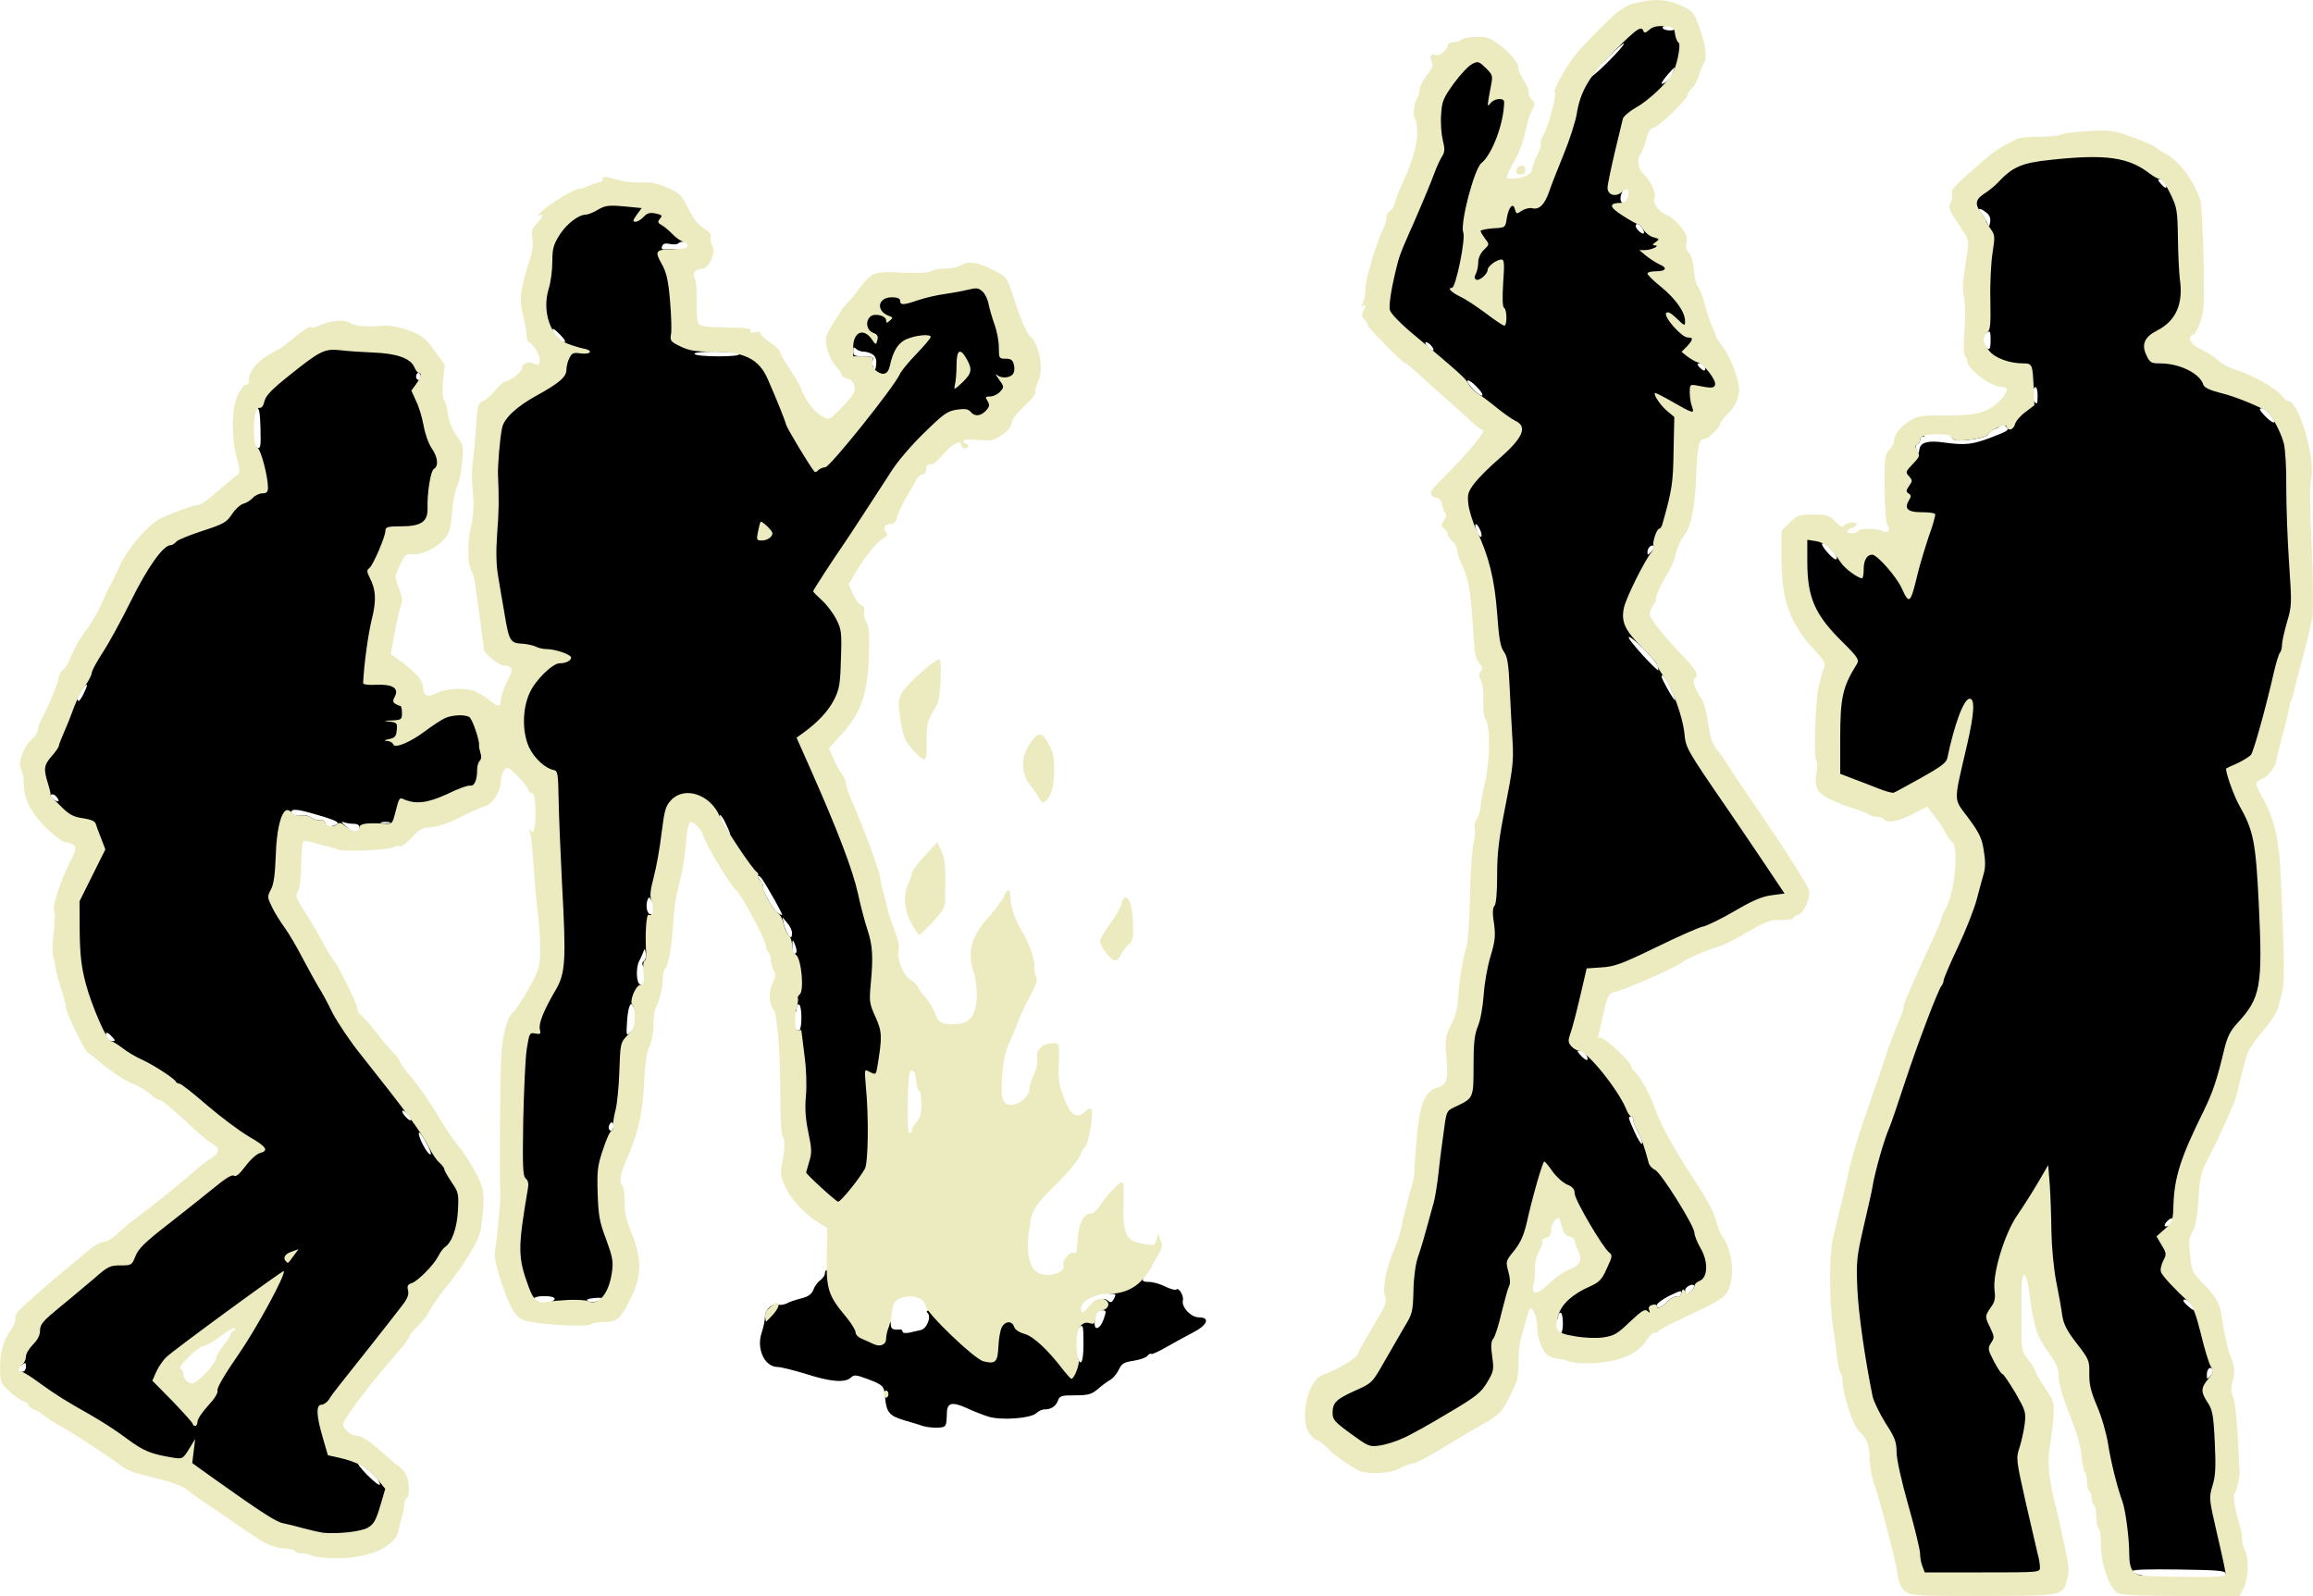 <svg xmlns="http://www.w3.org/2000/svg" id="root" viewBox="0 0 100 69">
  <g>
    <path
      d="M 82.809 68.02 C 82.75 67.879 82.707 67.633 82.707 67.469 C 82.707 67.316 82.484 66.375 82.199 65.387 C 81.895 64.312 81.691 63.375 81.691 63.078 C 81.691 62.648 81.621 62.457 81.215 61.832 C 80.961 61.426 80.707 60.906 80.656 60.68 C 80.25 58.73 80.047 57.137 79.996 55.73 C 79.945 54.207 79.957 54.086 80.27 52.719 C 80.453 51.93 80.625 51.176 80.645 51.031 C 80.758 50.34 81.152 48.961 81.387 48.43 C 81.438 48.316 81.734 47.461 82.039 46.52 C 82.617 44.766 83.492 42.477 83.633 42.316 C 83.684 42.254 83.727 42.152 83.727 42.082 C 83.727 42.008 84.02 41.324 84.387 40.551 C 85.098 39.02 85.504 37.59 85.422 36.883 C 85.391 36.578 85.219 36.25 84.793 35.668 L 84.211 34.871 L 84.273 34.129 L 84.344 33.383 L 83.258 33.984 C 82.047 34.668 81.734 34.719 80.922 34.402 C 80.645 34.293 80.16 34.105 79.844 33.984 L 79.254 33.762 L 79.254 31.973 C 79.254 30.156 79.344 29.504 79.672 28.91 L 79.855 28.586 L 79.172 27.891 C 78.098 26.789 77.832 26.082 77.832 24.309 L 77.832 23.062 L 78.328 23.062 C 78.797 23.062 78.859 23.094 79.52 23.734 C 80.16 24.348 80.219 24.391 80.25 24.164 C 80.312 23.777 80.473 23.676 80.973 23.684 C 81.406 23.684 81.469 23.727 81.945 24.285 C 82.484 24.918 82.555 24.91 82.668 24.246 C 82.699 24.02 82.809 23.652 82.91 23.418 C 83.004 23.195 83.113 22.887 83.156 22.734 C 83.215 22.449 83.215 22.449 82.719 22.449 C 82.363 22.449 82.199 22.41 82.16 22.285 C 82.129 22.195 82.098 21.652 82.098 21.082 C 82.098 20.051 82.098 20.031 82.402 19.742 C 82.598 19.559 82.707 19.348 82.707 19.172 C 82.707 18.977 82.77 18.867 82.922 18.824 C 83.035 18.785 83.156 18.785 83.188 18.816 C 83.227 18.844 83.195 18.875 83.137 18.875 C 83.062 18.875 83.012 18.938 83.012 19.02 C 83.012 19.102 82.961 19.184 82.891 19.203 C 82.809 19.234 82.801 19.316 82.859 19.449 C 82.941 19.633 82.953 19.633 82.984 19.418 C 83.035 19.121 83.367 19.031 84.059 19.133 C 84.965 19.254 85.27 19.223 86.102 18.906 C 86.844 18.621 86.883 18.59 86.723 18.438 C 86.629 18.344 86.602 18.266 86.652 18.266 C 86.703 18.266 86.773 18.16 86.812 18.027 C 86.844 17.906 87.078 17.641 87.32 17.457 C 87.586 17.254 87.75 17.059 87.707 16.996 C 87.676 16.938 87.617 16.703 87.586 16.477 C 87.547 16.109 87.504 16.07 87.23 16.039 C 86.672 15.988 86.012 15.805 85.84 15.641 C 85.727 15.539 85.656 15.332 85.656 15.109 C 85.664 14.781 85.676 14.762 85.797 14.926 C 86 15.191 86.062 15.141 86.062 14.68 C 86.062 14.332 86.031 14.281 85.918 14.375 C 85.809 14.465 85.777 14.242 85.715 13.035 C 85.676 12.109 85.688 11.445 85.758 11.219 C 85.816 11.016 85.84 10.586 85.797 10.219 C 85.738 9.656 85.695 9.566 85.434 9.402 C 85.168 9.25 85.137 9.188 85.168 8.73 C 85.199 8.281 85.227 8.219 85.555 8.047 C 85.746 7.941 86.051 7.699 86.215 7.516 C 86.793 6.852 87.059 6.75 88.359 6.605 C 89.027 6.535 90.094 6.473 90.734 6.484 C 91.832 6.484 91.945 6.504 92.574 6.809 C 93.398 7.207 94.23 8.047 94.395 8.656 C 94.496 9.047 94.516 9.637 94.535 12.566 C 94.547 13.781 94.453 14.016 93.773 14.457 C 93.031 14.945 93.031 14.938 93.164 15.18 C 93.254 15.363 93.379 15.406 93.734 15.406 C 94.211 15.406 95.004 15.672 95.004 15.824 C 95.004 15.875 95.086 15.914 95.195 15.914 C 95.309 15.914 95.43 16.027 95.5 16.203 C 95.602 16.445 95.746 16.527 96.406 16.723 C 97.48 17.039 97.785 17.203 98.406 17.824 C 99.086 18.508 99.137 18.766 99.23 22.094 C 99.371 26.797 99.383 26.555 98.832 28.625 C 98.559 29.637 98.215 30.984 98.039 31.625 C 97.715 32.902 97.645 33.035 97.156 33.238 C 96.973 33.312 96.789 33.453 96.762 33.535 C 96.73 33.629 96.902 34.105 97.168 34.629 C 97.422 35.148 97.676 35.73 97.727 35.926 C 97.879 36.434 98.09 41.242 98.02 42.305 C 97.949 43.297 97.734 43.773 97.016 44.562 C 96.711 44.887 96.586 45.145 96.465 45.684 C 96.16 46.992 95.938 47.613 95.277 48.992 C 94.547 50.523 94.293 51.34 94.293 52.188 C 94.293 52.574 94.23 52.82 94.098 52.984 C 93.855 53.309 93.754 53.656 93.887 53.738 C 94.008 53.82 94.016 54.504 93.887 54.707 C 93.793 54.852 93.938 55.047 94.984 56.188 C 95.195 56.434 95.328 56.789 95.551 57.738 C 95.816 58.852 95.836 59.047 95.746 59.578 C 95.652 60.09 95.664 60.199 95.816 60.426 C 96.051 60.773 96.203 63.652 96.02 64.387 C 95.906 64.816 95.926 65.008 96.211 66.223 C 96.566 67.766 96.598 68.184 96.375 68.184 C 96.293 68.184 96.223 68.113 96.223 68.031 C 96.223 67.906 95.887 67.879 94.191 67.855 C 92.867 67.836 92.168 67.855 92.188 67.93 C 92.207 67.988 92.359 68.062 92.523 68.09 C 92.809 68.152 92.797 68.164 92.441 68.172 C 91.824 68.195 91.75 68.121 91.75 67.48 C 91.75 66.805 91.59 65.59 91.457 65.223 C 91.234 64.609 90.949 63.477 90.836 62.73 C 90.766 62.23 90.551 61.547 90.309 60.965 C 89.965 60.148 89.914 59.945 89.965 59.559 C 90.035 59.137 90.004 59.078 89.484 58.395 C 89.059 57.844 88.918 57.566 88.855 57.188 C 88.824 56.922 88.703 56.25 88.59 55.699 C 88.469 55.074 88.398 54.219 88.387 53.453 C 88.379 51.586 88.359 51.574 87.625 52.688 C 86.934 53.75 86.57 54.891 86.57 55.965 C 86.57 56.281 86.52 56.637 86.449 56.75 C 86.348 56.902 86.348 57.016 86.449 57.289 C 86.602 57.711 86.609 58.148 86.469 58.23 C 86.355 58.301 86.742 59.098 86.883 59.098 C 86.926 59.098 87.168 59.465 87.434 59.926 L 87.922 60.742 L 87.852 61.578 C 87.809 62.039 87.727 62.59 87.668 62.793 C 87.574 63.109 87.617 63.406 87.93 64.836 C 88.133 65.754 88.348 66.664 88.398 66.867 C 88.461 67.07 88.5 67.469 88.5 67.766 L 88.5 68.285 L 82.91 68.285 Z M 95.664 59.211 C 95.562 59.047 95.41 59.18 95.41 59.434 C 95.41 59.641 95.418 59.641 95.57 59.484 C 95.664 59.395 95.703 59.27 95.664 59.211 Z M 94.84 56.496 C 94.758 56.301 94.395 56.086 94.395 56.23 C 94.395 56.312 94.777 56.648 94.871 56.648 C 94.879 56.648 94.871 56.578 94.84 56.496 Z M 93.988 52.77 C 93.988 52.625 93.844 52.645 93.703 52.789 C 93.508 52.984 93.559 53.094 93.785 52.973 C 93.895 52.91 93.988 52.82 93.988 52.77 Z M 79.367 24 C 79.223 23.734 78.859 23.43 78.777 23.5 C 78.707 23.582 79.234 24.184 79.375 24.184 C 79.426 24.184 79.418 24.102 79.367 24 Z M 98.293 18.141 C 98.141 17.855 97.91 17.652 97.766 17.652 C 97.656 17.652 97.695 17.742 97.898 17.957 C 98.191 18.266 98.426 18.375 98.293 18.141 Z M 88.094 17.09 C 88.094 16.895 88.055 16.734 87.992 16.734 C 87.879 16.734 87.852 17.273 87.961 17.375 C 88.074 17.5 88.094 17.457 88.094 17.09 Z M 85.848 9.168 C 85.562 8.953 85.461 9.004 85.676 9.25 C 85.758 9.352 85.867 9.523 85.91 9.637 C 85.992 9.832 86 9.832 86.043 9.598 C 86.07 9.422 86.012 9.289 85.848 9.168 Z M 93.621 7.914 C 93.59 7.82 93.488 7.75 93.398 7.75 C 93.266 7.75 93.277 7.781 93.43 7.953 C 93.633 8.188 93.723 8.168 93.621 7.914 Z M 13.668 66.582 C 13.508 66.551 13.109 66.457 12.805 66.375 C 12.5 66.293 12.113 66.191 11.953 66.16 C 11.777 66.141 11.352 65.906 10.984 65.652 C 9.453 64.609 8.031 63.559 8.031 63.488 C 8.031 63.445 7.746 63.387 7.398 63.344 C 6.18 63.211 5.633 62.965 4.789 62.172 C 4.605 61.996 4.402 61.855 4.352 61.855 C 4.289 61.855 3.996 61.699 3.691 61.527 C 3.387 61.344 2.898 61.059 2.605 60.883 C 1.648 60.332 0.816 59.68 0.816 59.484 C 0.816 59.383 0.887 59.301 0.969 59.301 C 1.059 59.301 1.121 59.211 1.121 59.086 C 1.121 58.902 1.102 58.895 0.969 58.996 C 0.836 59.109 0.816 59.059 0.816 58.637 C 0.816 58.25 0.867 58.109 1.121 57.852 C 1.332 57.648 1.426 57.453 1.426 57.23 C 1.426 56.984 1.508 56.832 1.77 56.629 C 1.965 56.465 2.156 56.34 2.188 56.34 C 2.219 56.34 2.48 56.117 2.766 55.832 C 3.051 55.555 3.324 55.32 3.387 55.32 C 3.445 55.32 3.691 55.117 3.934 54.859 C 4.332 54.434 4.402 54.402 4.879 54.402 C 5.379 54.402 5.398 54.391 5.551 54.004 C 5.664 53.719 5.945 53.422 6.555 52.934 C 7.023 52.562 7.422 52.258 7.449 52.258 C 7.48 52.258 7.645 52.125 7.828 51.953 C 8.008 51.789 8.211 51.645 8.285 51.645 C 8.363 51.645 8.508 51.543 8.609 51.41 C 8.922 51.012 9.688 50.422 9.867 50.422 C 10.02 50.422 10.672 49.758 10.672 49.605 C 10.672 49.574 10.457 49.43 10.184 49.277 C 9.918 49.125 9.27 48.633 8.742 48.176 C 7.938 47.48 7.012 46.766 6.465 46.418 C 6.402 46.379 6.078 46.215 5.754 46.062 C 3.996 45.234 3.184 43.438 3.133 40.254 L 3.102 38.703 L 3.602 37.723 L 4.098 36.75 L 3.945 36.262 C 3.793 35.781 3.781 35.77 3.273 35.691 C 2.758 35.609 2.238 35.23 2.238 34.945 C 2.238 34.871 2.156 34.75 2.055 34.68 C 1.82 34.504 1.629 33.844 1.629 33.199 C 1.629 32.812 1.68 32.648 1.844 32.496 C 1.965 32.391 2.148 32.117 2.25 31.891 C 2.352 31.668 2.48 31.414 2.531 31.332 C 2.582 31.25 2.695 30.914 2.797 30.594 C 2.898 30.277 3.031 29.992 3.09 29.973 C 3.164 29.941 3.344 29.605 3.5 29.227 C 3.895 28.246 3.965 28.094 4.199 27.848 C 4.312 27.727 4.789 26.848 5.254 25.879 C 6.078 24.215 6.73 23.266 7.074 23.266 C 7.137 23.266 7.246 23.195 7.32 23.113 C 7.379 23.031 7.898 22.828 8.457 22.645 C 9.371 22.348 9.492 22.277 9.727 21.918 C 9.867 21.703 10.094 21.5 10.223 21.469 C 10.348 21.438 10.527 21.328 10.629 21.215 C 10.723 21.113 10.906 21.02 11.027 21.02 C 11.242 21.02 11.242 21.012 11.117 20.387 C 10.934 19.508 10.934 19.273 11.129 19.355 C 11.27 19.406 11.281 19.285 11.262 18.508 C 11.242 17.805 11.199 17.609 11.09 17.633 C 10.914 17.672 11.016 17.172 11.242 16.926 C 11.32 16.844 11.383 16.723 11.383 16.672 C 11.383 16.559 12.664 15.508 12.805 15.508 C 12.855 15.508 12.938 15.445 12.977 15.375 C 13.02 15.305 13.23 15.141 13.434 15.008 C 13.84 14.762 13.68 14.762 16.461 14.914 C 17.43 14.965 18.008 15.172 18.199 15.527 C 18.27 15.652 18.332 16.078 18.352 16.477 C 18.363 16.867 18.414 17.305 18.473 17.445 C 18.523 17.59 18.598 17.926 18.637 18.191 C 18.676 18.469 18.82 18.844 18.961 19.051 C 19.246 19.48 19.316 20.469 19.062 20.57 C 18.953 20.613 18.902 20.906 18.84 21.652 C 18.75 22.949 18.656 23.062 17.66 23.062 C 17.043 23.062 16.973 23.082 16.973 23.266 C 16.973 23.379 16.84 23.758 16.664 24.102 C 16.41 24.664 16.383 24.797 16.461 25.156 C 16.605 25.766 16.586 26.258 16.371 27.125 C 16.258 27.555 16.148 28.219 16.117 28.605 L 16.066 29.289 L 16.574 29.289 C 17.277 29.289 17.48 29.41 17.48 29.852 C 17.48 30.043 17.531 30.207 17.582 30.207 C 17.723 30.207 17.711 31.402 17.57 31.453 C 17.5 31.473 17.469 31.547 17.488 31.617 C 17.508 31.688 17.742 31.566 18.09 31.301 C 18.395 31.066 18.781 30.809 18.934 30.738 C 19.246 30.605 20.406 30.574 20.598 30.699 C 20.902 30.891 21.27 32.934 21.055 33.188 C 20.996 33.262 20.934 33.484 20.914 33.68 C 20.883 34.004 20.832 34.055 19.969 34.484 C 19.176 34.883 18.953 34.945 18.27 34.984 L 17.488 35.027 L 17.418 35.375 C 17.387 35.566 17.328 35.742 17.285 35.762 C 17.254 35.781 16.848 35.832 16.383 35.875 C 15.648 35.945 15.547 35.934 15.547 35.781 C 15.547 35.68 15.457 35.617 15.305 35.617 C 15.172 35.617 14.969 35.586 14.867 35.547 C 14.734 35.508 14.746 35.535 14.93 35.699 L 15.172 35.926 L 14.93 35.914 C 14.797 35.902 14.574 35.875 14.43 35.832 L 14.176 35.762 L 14.43 35.691 C 14.785 35.598 14.613 35.484 13.719 35.23 C 12.895 34.984 12.602 34.953 12.602 35.098 C 12.602 35.23 12.875 35.312 13.059 35.25 C 13.141 35.211 13.324 35.262 13.465 35.352 C 13.598 35.445 13.77 35.484 13.852 35.453 C 13.934 35.426 14.023 35.477 14.055 35.559 C 14.137 35.762 14.105 35.762 13.324 35.516 C 12.969 35.402 12.652 35.332 12.621 35.363 C 12.418 35.566 12.258 36.324 12.227 37.25 C 12.195 37.844 12.145 38.363 12.082 38.414 C 11.91 38.598 11.992 38.844 12.398 39.488 C 12.621 39.836 12.805 40.16 12.805 40.211 C 12.805 40.254 12.844 40.312 12.887 40.336 C 12.977 40.363 13.68 41.602 14.562 43.273 C 14.848 43.805 15.203 44.406 15.367 44.613 C 15.52 44.816 15.648 45.039 15.648 45.102 C 15.648 45.164 15.691 45.215 15.742 45.215 C 15.793 45.215 16.055 45.488 16.332 45.836 C 16.594 46.172 17.012 46.695 17.254 46.992 C 17.488 47.285 17.684 47.594 17.684 47.676 C 17.684 47.758 17.844 47.969 18.039 48.164 C 18.23 48.348 18.395 48.562 18.395 48.645 C 18.395 48.93 18.73 49.449 19.113 49.789 C 19.34 49.98 19.512 50.176 19.512 50.227 C 19.512 50.289 19.652 50.531 19.816 50.777 C 20.102 51.188 20.121 51.289 20.121 52.125 C 20.121 52.617 20.078 53.168 20.027 53.34 C 19.906 53.77 18.547 55.574 18.23 55.719 C 18.059 55.789 17.988 55.914 17.988 56.105 C 17.988 56.32 17.59 56.895 16.41 58.363 C 15.547 59.445 14.746 60.465 14.625 60.641 C 14.5 60.812 14.328 60.988 14.227 61.016 C 14.066 61.09 14.066 61.141 14.27 61.844 L 14.48 62.609 L 15.031 62.73 C 15.457 62.824 15.68 62.957 16.086 63.355 C 16.383 63.641 16.695 63.895 16.797 63.926 C 17.043 64.02 17.023 64.488 16.738 65.418 C 16.441 66.387 16.27 66.5 14.938 66.57 C 14.41 66.602 13.84 66.602 13.668 66.582 Z M 16.359 63.996 C 16.25 63.785 15.641 63.285 15.488 63.285 C 15.445 63.285 15.609 63.488 15.852 63.742 C 16.332 64.223 16.543 64.336 16.359 63.996 Z M 8.691 60.465 C 8.883 60.262 9.047 59.996 9.047 59.863 C 9.047 59.742 9.473 59.016 10 58.262 C 10.957 56.883 11.344 56.238 11.219 56.238 C 11.141 56.238 7.98 58.547 7.551 58.926 C 7.035 59.383 7.043 59.508 7.695 60.199 C 8.02 60.547 8.293 60.824 8.312 60.832 C 8.324 60.832 8.496 60.668 8.691 60.465 Z M 18.422 49.391 C 18.27 49.105 18.129 48.918 18.109 48.973 C 18.059 49.125 18.473 49.91 18.605 49.91 C 18.668 49.91 18.586 49.676 18.422 49.391 Z M 17.633 48.176 C 17.531 48.062 17.43 47.992 17.398 48.023 C 17.367 48.051 17.43 48.164 17.531 48.277 C 17.633 48.391 17.734 48.461 17.762 48.43 C 17.793 48.398 17.734 48.285 17.633 48.176 Z M 4.828 44.805 C 4.625 44.582 4.516 44.602 4.605 44.855 C 4.645 44.938 4.746 45.012 4.84 45.012 C 5 45.012 5 44.988 4.828 44.805 Z M 16.848 35.547 C 16.746 35.527 16.586 35.527 16.492 35.547 C 16.391 35.578 16.473 35.598 16.664 35.598 C 16.859 35.598 16.941 35.578 16.848 35.547 Z M 2.441 34.445 C 2.371 34.363 2.27 34.32 2.219 34.352 C 2.168 34.383 2.207 34.477 2.309 34.547 C 2.531 34.719 2.613 34.66 2.441 34.445 Z M 3.609 30.004 C 3.691 29.84 3.762 29.668 3.762 29.625 C 3.754 29.492 3.355 30.043 3.355 30.188 C 3.355 30.391 3.445 30.332 3.609 30.004 Z M 18.191 16.273 C 18.191 16.191 18.148 16.121 18.09 16.121 C 18.039 16.121 17.988 16.191 17.988 16.273 C 17.988 16.355 18.039 16.426 18.09 16.426 C 18.148 16.426 18.191 16.355 18.191 16.273 Z M 58.102 62.293 L 57.309 61.711 L 57.309 61.09 C 57.309 60.742 57.367 60.395 57.441 60.301 C 57.5 60.219 57.887 59.996 58.293 59.812 L 59.023 59.477 L 59.613 58.445 C 59.93 57.883 60.324 57.211 60.477 56.965 C 60.723 56.566 60.762 56.402 60.762 55.738 C 60.762 55.047 60.824 54.73 61.168 53.535 C 61.676 51.797 61.746 51.402 62.102 48.684 L 62.234 47.715 L 62.641 47.531 C 63.402 47.176 63.402 47.164 63.402 45.766 C 63.402 44.773 63.445 44.43 63.586 44.07 C 63.699 43.816 63.809 43.242 63.84 42.715 C 63.883 42.215 63.984 41.539 64.062 41.234 C 64.164 40.887 64.227 40.336 64.215 39.785 C 64.215 39.262 64.246 38.875 64.316 38.832 C 64.379 38.793 64.418 38.293 64.418 37.547 C 64.418 36.559 64.492 35.996 64.785 34.516 C 65.059 33.129 65.133 32.566 65.09 32.098 C 65.059 31.758 65 30.871 64.969 30.117 C 64.918 28.992 64.867 28.695 64.715 28.484 C 64.562 28.277 64.5 27.91 64.418 26.809 C 64.34 25.738 64.246 25.176 64.012 24.449 C 63.84 23.93 63.707 23.43 63.707 23.348 C 63.707 23.266 63.598 23.07 63.465 22.93 C 63.281 22.727 63.211 22.512 63.148 21.898 C 63.059 20.848 63.172 20.672 65.02 19.051 L 65.465 18.66 L 64.988 18.355 C 64.727 18.191 64.195 17.734 63.809 17.344 C 63.434 16.945 63.078 16.629 63.039 16.629 C 62.988 16.629 62.602 16.293 62.184 15.895 C 61.758 15.488 61.289 15.09 61.137 15.008 C 60.984 14.926 60.609 14.629 60.305 14.332 C 59.758 13.824 59.746 13.801 59.746 13.262 C 59.746 12.762 59.867 12.066 60.133 11.016 C 60.184 10.82 60.324 10.434 60.457 10.148 C 60.578 9.871 60.742 9.484 60.824 9.312 C 60.906 9.129 61.035 8.801 61.129 8.598 C 62 6.566 62.023 6.492 61.992 5.34 C 61.961 4.164 62.051 3.859 62.633 3.215 C 62.824 3.012 63.008 2.777 63.039 2.695 C 63.109 2.5 63.527 2.34 63.934 2.34 C 64.125 2.34 64.34 2.441 64.531 2.613 C 64.785 2.859 64.828 2.973 64.828 3.43 C 64.828 3.953 64.836 3.973 65.09 3.973 L 65.363 3.973 L 65.293 4.82 C 65.211 5.973 65.102 6.309 64.562 7.043 C 64.297 7.391 64.043 7.82 63.992 7.992 C 63.688 8.984 63.484 10.801 63.699 10.668 C 63.738 10.637 63.758 10.383 63.73 10.105 L 63.688 9.598 L 64.227 9.566 C 64.766 9.535 64.777 9.535 64.828 9.18 C 64.93 8.574 64.98 8.535 65.68 8.617 C 66.41 8.688 66.434 8.68 66.738 7.852 C 66.848 7.543 67.121 6.832 67.355 6.27 C 67.578 5.707 67.805 4.961 67.863 4.613 C 68.008 3.746 68.262 3.289 69.094 2.48 C 69.488 2.105 69.867 1.676 69.938 1.531 C 70.008 1.398 70.172 1.207 70.312 1.102 C 70.629 0.867 71.848 0.734 72.172 0.891 C 72.293 0.941 72.477 1.023 72.578 1.051 C 72.672 1.082 72.75 1.207 72.75 1.316 C 72.75 1.43 72.801 1.523 72.863 1.523 C 72.945 1.523 72.965 1.727 72.926 2.184 C 72.883 2.695 72.812 2.949 72.59 3.277 C 72.426 3.504 72.254 3.77 72.191 3.859 C 71.816 4.453 71.664 4.613 71.117 4.91 C 70.762 5.117 70.484 5.328 70.465 5.453 C 70.434 5.562 70.293 6.199 70.129 6.852 C 69.855 7.992 69.855 8.055 70.027 8.117 C 70.141 8.148 70.18 8.219 70.141 8.289 C 70.02 8.496 70.039 8.77 70.172 8.77 C 70.242 8.77 70.324 8.707 70.344 8.648 C 70.375 8.566 70.406 8.598 70.406 8.699 C 70.414 8.973 71.219 9.738 71.664 9.902 C 72 10.016 72.039 10.078 72.039 10.371 C 72.039 10.586 71.98 10.738 71.887 10.77 C 71.652 10.863 71.703 10.977 72.039 11.117 C 72.293 11.219 72.344 11.301 72.344 11.586 C 72.344 11.77 72.285 11.965 72.203 12.008 C 72.09 12.066 72.133 12.148 72.395 12.344 C 72.875 12.699 73.156 13.242 73.156 13.812 C 73.156 14.172 73.199 14.281 73.32 14.281 C 73.441 14.281 73.473 14.375 73.453 14.723 C 73.434 15.059 73.484 15.223 73.664 15.438 C 73.797 15.59 73.961 15.711 74.043 15.711 C 74.277 15.711 74.488 16.18 74.457 16.652 L 74.43 17.09 L 73.91 17.09 C 73.402 17.09 73.391 17.102 73.473 17.324 C 73.523 17.457 73.562 17.703 73.562 17.875 C 73.562 18.172 73.555 18.184 73.168 18.141 L 72.773 18.109 L 72.711 18.621 C 72.68 18.898 72.648 19.602 72.648 20.184 C 72.648 21.254 72.375 22.633 72.102 22.961 C 72.02 23.043 71.906 23.285 71.848 23.492 C 71.777 23.703 71.676 23.898 71.625 23.93 C 71.574 23.969 71.531 24.082 71.531 24.195 C 71.531 24.309 71.297 24.848 71.016 25.398 L 70.496 26.41 L 70.629 26.941 C 70.738 27.371 70.883 27.586 71.398 28.094 C 71.754 28.441 72.164 28.953 72.293 29.238 C 72.438 29.512 72.66 29.961 72.801 30.227 C 72.965 30.535 73.086 30.965 73.129 31.391 C 73.168 31.832 73.258 32.168 73.402 32.363 C 74.355 33.719 75.598 35.598 75.598 35.699 C 75.598 35.762 75.656 35.852 75.738 35.895 C 75.82 35.934 76.227 36.496 76.652 37.129 C 77.23 37.988 77.426 38.363 77.426 38.621 C 77.426 38.957 77.414 38.957 76.898 39.02 C 76.492 39.059 76.105 39.223 75.301 39.691 C 74.723 40.027 74.102 40.336 73.93 40.363 C 73.758 40.395 72.844 40.805 71.898 41.262 C 70.426 41.977 70.098 42.102 69.539 42.133 L 68.902 42.172 L 68.586 43.551 L 68.262 44.93 L 68.547 45.223 C 68.699 45.387 68.891 45.52 68.961 45.52 C 69.359 45.52 70.355 46.93 70.762 48.074 C 70.902 48.492 71.145 49 71.277 49.195 C 71.422 49.398 71.531 49.656 71.531 49.766 C 71.531 50.004 71.625 50.133 71.887 50.277 C 72.141 50.422 73.562 52.719 73.562 52.992 C 73.562 53.117 73.676 53.41 73.816 53.656 C 74.043 54.035 74.074 54.199 74.051 54.82 L 74.023 55.555 L 72.68 56.23 C 71.695 56.73 71.188 57.055 70.75 57.484 C 70.203 58.004 70.09 58.066 69.551 58.129 C 68.973 58.211 67.742 58.137 67.426 58.016 C 67.336 57.977 67.266 57.844 67.273 57.68 C 67.273 57.535 67.305 57.477 67.336 57.547 C 67.449 57.82 67.57 57.648 67.57 57.211 C 67.57 56.953 67.527 56.75 67.469 56.75 C 67.418 56.75 67.367 56.82 67.367 56.902 C 67.367 56.984 67.324 57.055 67.266 57.055 C 67.215 57.055 67.164 56.852 67.164 56.605 C 67.164 56.199 67.203 56.117 67.559 55.84 C 67.781 55.668 68.168 55.422 68.422 55.309 C 68.719 55.188 68.953 54.992 69.043 54.801 C 69.195 54.504 69.195 54.484 68.484 53.328 C 68.098 52.688 67.773 52.043 67.773 51.902 C 67.773 51.707 67.691 51.613 67.426 51.504 C 67.234 51.422 67.031 51.277 66.98 51.176 C 66.867 50.973 66.738 51.328 66.34 53.012 C 66.207 53.605 66.035 54.035 65.863 54.258 C 65.641 54.543 65.59 54.707 65.578 55.238 C 65.566 55.82 65.102 57.832 64.898 58.148 C 64.855 58.219 64.848 58.547 64.887 58.883 C 64.949 59.445 64.93 59.527 64.625 60.027 C 64.328 60.527 64.156 60.66 62.906 61.406 C 61.047 62.527 60.477 62.762 59.605 62.836 L 58.883 62.887 Z M 72.07 56.281 C 72.223 56.129 72.406 56.035 72.488 56.066 C 72.57 56.098 72.648 56.047 72.68 55.934 C 72.723 55.77 72.672 55.781 72.184 56.016 C 71.879 56.168 71.633 56.352 71.633 56.422 C 71.633 56.617 71.785 56.566 72.07 56.281 Z M 73.156 55.781 C 73.23 55.688 73.27 55.598 73.238 55.574 C 73.148 55.473 72.852 55.648 72.852 55.789 C 72.852 55.973 72.996 55.973 73.156 55.781 Z M 70.82 48.949 C 70.711 48.746 70.617 48.512 70.617 48.43 C 70.617 48.348 70.578 48.277 70.516 48.277 C 70.375 48.277 70.383 48.297 70.68 48.961 C 70.832 49.289 70.965 49.5 70.992 49.441 C 71.016 49.367 70.941 49.156 70.82 48.949 Z M 68.586 45.621 C 68.523 45.512 68.402 45.418 68.312 45.418 C 68.168 45.418 68.168 45.438 68.332 45.621 C 68.434 45.734 68.555 45.828 68.605 45.828 C 68.656 45.828 68.648 45.734 68.586 45.621 Z M 72.234 29.758 C 72.039 29.328 71.836 29.074 71.836 29.25 C 71.836 29.359 72.375 30.309 72.418 30.27 C 72.438 30.25 72.355 30.016 72.234 29.758 Z M 71.664 28.789 C 71.594 28.523 70.414 27.371 70.414 27.562 C 70.414 27.688 71.594 28.984 71.703 28.984 C 71.703 28.984 71.695 28.902 71.664 28.789 Z M 71.512 23.613 C 71.41 23.512 71.227 23.676 71.227 23.859 C 71.227 24.012 71.238 24.012 71.398 23.848 C 71.492 23.758 71.543 23.652 71.512 23.613 Z M 63.992 22.91 C 63.832 22.551 63.699 22.594 63.84 22.949 C 63.902 23.121 63.984 23.234 64.035 23.203 C 64.074 23.176 64.055 23.043 63.992 22.91 Z M 63.832 16.711 C 63.656 16.527 63.484 16.418 63.445 16.457 C 63.414 16.488 63.527 16.66 63.699 16.844 C 63.883 17.02 64.055 17.129 64.086 17.102 C 64.125 17.059 64.012 16.887 63.832 16.711 Z M 73.707 15.863 C 73.664 15.781 73.574 15.711 73.492 15.711 C 73.359 15.711 73.359 15.742 73.461 15.863 C 73.535 15.945 73.625 16.02 73.676 16.02 C 73.727 16.02 73.738 15.945 73.707 15.863 Z M 61.879 14.945 C 61.809 14.863 61.707 14.793 61.645 14.793 C 61.594 14.793 61.625 14.887 61.727 14.996 C 61.941 15.23 62.082 15.191 61.879 14.945 Z M 64.645 12.496 C 64.676 12.109 64.676 11.852 64.645 11.934 C 64.625 12.016 64.531 12.168 64.441 12.27 C 64.238 12.496 63.527 12.516 63.434 12.281 C 63.395 12.16 63.352 12.148 63.293 12.25 C 63.242 12.332 63.402 12.484 63.789 12.719 C 64.113 12.914 64.41 13.109 64.461 13.16 C 64.594 13.293 64.594 13.301 64.645 12.496 Z M 63.605 11.129 C 63.605 10.801 63.547 10.883 63.465 11.32 C 63.426 11.578 63.434 11.637 63.504 11.527 C 63.555 11.445 63.605 11.262 63.605 11.129 Z M 71.023 9.895 C 70.914 9.688 70.719 9.605 70.719 9.77 C 70.719 9.883 70.941 10.098 71.043 10.098 C 71.094 10.098 71.086 10.004 71.023 9.895 Z M 72.285 3.258 C 72.316 3.176 72.375 3.031 72.406 2.949 C 72.445 2.871 72.324 2.961 72.164 3.156 C 71.988 3.348 71.848 3.543 71.836 3.594 C 71.836 3.715 72.223 3.43 72.285 3.258 Z M 70.211 1.891 C 70.211 1.828 69.895 2.105 69.5 2.492 C 69.113 2.879 68.789 3.246 68.789 3.297 C 68.789 3.359 69.113 3.082 69.5 2.695 C 69.895 2.309 70.211 1.941 70.211 1.891 Z M 72.395 1.215 C 72.367 1.164 72.223 1.113 72.082 1.113 C 71.938 1.113 71.855 1.156 71.887 1.215 C 71.918 1.277 72.062 1.316 72.203 1.316 C 72.344 1.316 72.426 1.277 72.395 1.215 Z M 39.934 61.66 C 39.793 61.609 39.414 61.496 39.102 61.406 C 38.449 61.211 38.328 61.066 38.266 60.426 C 38.227 59.914 38.195 59.883 37.504 59.617 C 37.008 59.434 36.926 59.426 36.785 59.559 C 36.531 59.793 35.91 59.742 34.852 59.402 C 34.324 59.242 33.766 59.098 33.613 59.098 C 33.055 59.098 32.688 58.301 32.934 57.605 C 33.004 57.383 33.074 57.086 33.074 56.922 C 33.086 56.605 33.398 56.32 33.652 56.402 C 33.746 56.434 33.906 56.402 34.012 56.352 C 34.113 56.289 34.387 56.199 34.629 56.137 C 34.953 56.055 35.086 55.953 35.168 55.758 C 35.219 55.605 35.359 55.422 35.461 55.352 C 35.574 55.27 35.664 55.137 35.664 55.055 C 35.664 54.758 36.012 54.965 36.094 55.309 C 36.203 55.719 36.387 56.023 36.906 56.656 C 37.117 56.914 37.293 57.199 37.293 57.289 C 37.293 57.465 37.574 57.668 37.832 57.668 C 37.91 57.668 38.004 57.535 38.043 57.363 C 38.113 56.996 38.512 56.914 38.512 57.262 C 38.512 57.453 38.613 57.504 38.898 57.477 C 38.957 57.465 39.02 57.504 39.02 57.566 C 39.02 57.629 39.129 57.648 39.305 57.617 C 39.457 57.578 39.68 57.535 39.801 57.504 C 40.066 57.453 40.277 56.934 40.105 56.762 C 40.023 56.68 40.074 56.648 40.301 56.648 C 40.555 56.648 40.809 56.832 41.59 57.566 C 42.129 58.078 42.645 58.484 42.727 58.484 C 42.848 58.484 42.879 58.344 42.879 57.852 C 42.891 57.027 43.012 56.852 43.621 56.852 C 43.996 56.852 44.098 56.895 44.148 57.055 C 44.191 57.18 44.363 57.301 44.605 57.363 C 44.891 57.445 45.164 57.66 45.613 58.148 C 46.133 58.711 46.254 58.801 46.387 58.688 C 46.508 58.586 46.547 58.598 46.598 58.73 C 46.742 59.109 46.844 58.844 46.844 58.066 C 46.844 57.344 46.82 57.25 46.691 57.363 C 46.559 57.477 46.539 57.445 46.539 57.168 C 46.539 56.863 46.559 56.852 46.953 56.852 C 47.34 56.852 47.359 56.863 47.332 57.137 C 47.277 57.555 47.562 57.484 47.715 57.035 C 47.84 56.68 47.828 56.648 47.656 56.648 C 47.523 56.648 47.484 56.598 47.523 56.445 C 47.594 56.168 47.738 56.098 47.91 56.238 C 48.02 56.332 48.07 56.312 48.164 56.148 C 48.254 55.965 48.246 55.934 48.062 55.934 C 47.695 55.934 47.848 55.758 48.508 55.434 C 49.219 55.086 49.516 55.035 49.422 55.27 C 49.371 55.383 49.434 55.422 49.676 55.422 C 49.859 55.422 50.176 55.516 50.387 55.625 C 50.602 55.73 50.816 55.789 50.855 55.75 C 50.957 55.637 51.191 56.023 51.141 56.219 C 51.07 56.504 51.484 56.953 51.832 56.953 C 52.328 56.953 52.207 57.281 51.598 57.598 C 51.305 57.75 50.785 58.035 50.461 58.219 C 50.125 58.414 49.82 58.559 49.777 58.535 C 49.738 58.504 49.656 58.547 49.598 58.629 C 49.535 58.699 49.262 58.793 48.996 58.832 C 48.59 58.895 48.5 58.945 48.367 59.219 C 48.285 59.395 48.121 59.586 48.012 59.648 C 47.898 59.711 47.656 59.883 47.473 60.047 C 47.188 60.281 47.055 60.324 46.477 60.324 C 45.879 60.324 45.816 60.344 45.734 60.566 C 45.633 60.812 45.441 60.934 45.137 60.934 C 45.055 60.934 44.891 61.008 44.801 61.098 C 44.547 61.324 43.305 61.414 42.746 61.25 C 42.516 61.18 42.078 61.008 41.793 60.875 C 41.164 60.59 40.949 60.641 40.938 61.078 C 40.918 61.691 40.91 61.699 40.543 61.723 C 40.352 61.73 40.074 61.699 39.934 61.66 Z M 23.828 56.445 C 23.645 56.371 23.637 56.363 23.809 56.289 C 24.125 56.156 23.992 56.035 23.523 56.035 C 23.078 56.035 22.906 56.18 23.25 56.27 C 23.34 56.301 23.25 56.32 23.047 56.332 L 22.68 56.34 L 22.418 55.547 C 22.113 54.625 22.082 53.934 22.305 52.371 C 22.406 51.664 22.426 51.27 22.355 51.195 C 22.223 51.062 22.324 46.043 22.477 45.039 C 22.57 44.418 22.621 44.297 22.773 44.297 C 22.883 44.297 22.965 44.223 22.965 44.121 C 22.965 43.875 23.645 42.559 23.84 42.418 C 24.145 42.191 24.133 41.234 23.82 34.832 C 23.77 33.801 23.727 33.578 23.594 33.578 C 23.32 33.578 22.793 33.086 22.57 32.617 C 22.164 31.738 22.336 29.535 22.824 29.352 C 22.906 29.32 22.965 29.227 22.965 29.145 C 22.965 29.062 23.137 28.859 23.34 28.688 L 23.727 28.371 L 23.422 28.371 C 23.148 28.371 22.832 28.289 22.051 28.012 C 21.656 27.871 21.645 27.848 21.371 26.176 C 21.207 25.164 21.148 23.461 21.207 21.785 C 21.219 21.512 21.227 20.957 21.219 20.562 C 21.199 19.316 21.352 18.152 21.562 17.938 C 21.664 17.836 21.746 17.711 21.746 17.672 C 21.746 17.508 22.203 17.172 22.965 16.754 C 23.891 16.254 24.184 15.988 24.184 15.66 C 24.184 15.527 24.246 15.406 24.316 15.375 C 24.387 15.344 24.234 15.121 23.898 14.773 C 23.383 14.23 23.363 14.199 23.301 13.508 C 23.262 12.996 23.289 12.629 23.414 12.219 C 23.504 11.902 23.574 11.352 23.574 10.996 C 23.574 10.445 23.625 10.262 23.879 9.863 C 24.184 9.383 24.703 8.973 25.02 8.973 C 25.109 8.973 25.352 8.871 25.555 8.758 C 25.891 8.555 26.012 8.547 26.957 8.605 C 27.527 8.637 28.016 8.719 28.023 8.77 C 28.047 8.832 28.156 8.871 28.281 8.871 C 28.707 8.871 28.961 8.996 28.961 9.199 C 28.961 9.301 29.121 9.555 29.316 9.762 C 29.66 10.117 29.754 10.453 29.5 10.453 C 29.438 10.453 29.355 10.484 29.316 10.527 C 29.273 10.566 29.113 10.578 28.961 10.547 C 28.766 10.504 28.664 10.535 28.625 10.648 C 28.574 10.781 28.625 10.801 28.891 10.77 C 29.07 10.75 29.305 10.77 29.418 10.82 C 29.59 10.883 29.57 10.902 29.305 10.902 C 28.891 10.914 28.828 11.004 29.02 11.301 C 29.133 11.477 29.215 11.996 29.297 13.016 L 29.398 14.488 L 29.965 14.805 C 30.504 15.09 30.586 15.109 31.551 15.078 C 32.527 15.047 32.586 15.059 32.934 15.324 C 33.137 15.488 33.391 15.824 33.5 16.09 C 33.887 16.988 34.223 17.805 34.293 18.059 C 34.395 18.375 35.359 19.898 35.461 19.898 C 35.535 19.898 38.105 16.68 38.105 16.59 C 38.105 16.57 37.992 16.52 37.859 16.488 C 37.656 16.438 37.605 16.355 37.574 16.047 C 37.547 15.723 37.496 15.652 37.242 15.578 C 36.684 15.406 36.633 15.355 36.602 14.855 C 36.57 14.332 36.691 14.078 36.996 14.078 C 37.129 14.078 37.191 13.988 37.211 13.75 C 37.23 13.527 37.312 13.383 37.453 13.324 C 37.566 13.273 37.707 13.09 37.758 12.914 C 37.84 12.629 37.891 12.598 38.34 12.566 C 38.613 12.547 38.887 12.586 38.957 12.641 C 39.051 12.719 39.23 12.711 39.586 12.609 C 40.105 12.457 41.242 12.25 42.098 12.168 C 42.688 12.109 42.941 12.293 43.043 12.832 C 43.082 13.027 43.195 13.426 43.297 13.711 C 43.406 13.996 43.488 14.445 43.488 14.711 C 43.488 15.18 43.5 15.203 43.793 15.203 C 44.047 15.203 44.098 15.242 44.148 15.539 C 44.262 16.098 44.172 16.469 43.926 16.578 C 43.785 16.641 43.691 16.773 43.691 16.895 C 43.691 17.121 43.406 17.445 43.203 17.445 C 43.133 17.445 43.082 17.559 43.082 17.684 C 43.082 18.051 42.777 18.266 42.238 18.266 C 41.984 18.266 41.742 18.223 41.711 18.16 C 41.547 17.895 41.184 18.109 40.27 19.008 C 39.742 19.52 39.121 20.246 38.887 20.613 C 38.652 20.969 37.84 22.215 37.066 23.367 L 35.688 25.461 L 35.93 25.727 C 36.062 25.867 36.176 26.031 36.176 26.105 C 36.176 26.176 36.277 26.328 36.406 26.461 C 36.621 26.676 36.633 26.758 36.633 28.371 C 36.633 30.004 36.621 30.074 36.355 30.574 C 36.203 30.859 35.828 31.32 35.523 31.598 L 34.965 32.098 L 35.562 33.465 C 35.898 34.211 36.176 34.914 36.176 35.016 C 36.176 35.129 36.215 35.211 36.266 35.211 C 36.387 35.211 37.262 37.598 37.402 38.324 C 37.465 38.66 37.625 39.281 37.75 39.703 C 38.094 40.805 38.145 41.336 38.004 42.234 C 37.871 43.008 37.883 43.039 38.156 43.652 C 38.41 44.223 38.43 44.355 38.379 45.133 C 38.289 46.438 38.215 46.746 37.992 46.746 C 37.82 46.746 37.809 46.859 37.82 48.664 C 37.852 50.777 37.871 50.695 37.109 51.676 C 36.684 52.219 36.621 52.258 36.234 52.258 C 35.859 52.258 35.746 52.188 35.188 51.637 C 34.508 50.973 34.418 50.688 34.648 50.074 C 34.711 49.891 34.711 49.633 34.629 49.277 C 34.57 48.98 34.508 48.074 34.496 47.258 C 34.496 46.438 34.457 45.461 34.418 45.062 C 34.375 44.672 34.375 44.406 34.406 44.48 C 34.438 44.539 34.508 44.582 34.559 44.539 C 34.68 44.469 34.68 43.508 34.547 43.426 C 34.496 43.398 34.445 43.457 34.445 43.57 C 34.445 43.855 34.285 43.848 34.203 43.559 C 34.113 43.191 34.133 42.816 34.254 42.691 C 34.316 42.633 34.344 42.406 34.316 42.184 C 34.242 41.602 33.855 40.305 33.703 40.121 C 33.633 40.027 33.441 39.703 33.277 39.395 C 32.992 38.832 32.789 38.527 31.945 37.406 C 31.703 37.066 31.379 36.535 31.227 36.23 C 30.879 35.484 30.473 34.984 30.035 34.75 L 29.672 34.547 L 29.355 34.863 C 29.07 35.148 29.031 35.27 28.91 36.293 C 28.84 36.906 28.664 37.812 28.543 38.312 C 28.332 39.148 28.309 39.203 28.188 38.977 C 28.074 38.762 28.055 38.754 27.996 38.906 C 27.895 39.148 27.984 39.547 28.125 39.52 C 28.281 39.488 28.289 40.703 28.137 41.285 C 27.953 42.008 27.945 42.02 27.82 41.805 C 27.75 41.672 27.75 41.602 27.844 41.539 C 27.902 41.5 27.945 41.355 27.922 41.223 C 27.883 40.988 27.871 40.988 27.801 41.184 C 27.762 41.293 27.68 41.469 27.629 41.559 C 27.477 41.867 27.516 42.559 27.691 42.559 C 27.883 42.559 27.883 42.715 27.668 43.324 C 27.516 43.785 27.496 43.805 27.414 43.582 C 27.285 43.215 27.16 43.449 27.109 44.164 C 27.07 44.773 27.082 44.797 27.254 44.633 C 27.426 44.48 27.438 44.48 27.438 44.664 C 27.438 44.766 27.363 44.988 27.285 45.152 C 27.203 45.305 27.133 45.703 27.133 46.02 C 27.133 46.949 26.957 48.309 26.797 48.684 C 26.055 50.453 25.973 51.789 26.523 53.277 C 26.805 54.066 26.836 54.227 26.785 54.953 C 26.746 55.453 26.664 55.871 26.543 56.074 C 26.379 56.363 26.297 56.402 25.75 56.453 C 24.906 56.547 24.062 56.547 23.828 56.445 Z M 26.035 56.148 C 26.074 56.105 25.922 56.098 25.699 56.117 C 25.414 56.148 25.324 56.188 25.414 56.25 C 25.555 56.332 25.891 56.281 26.035 56.148 Z M 26.523 48.676 C 26.523 48.562 26.48 48.5 26.422 48.531 C 26.371 48.562 26.316 48.664 26.316 48.746 C 26.316 48.828 26.371 48.891 26.422 48.891 C 26.48 48.891 26.523 48.797 26.523 48.676 Z M 34.438 41.109 C 34.438 41.039 34.395 40.887 34.344 40.773 C 34.273 40.602 34.254 40.621 34.254 40.906 C 34.242 41.078 34.293 41.234 34.344 41.234 C 34.406 41.234 34.445 41.172 34.438 41.109 Z M 34.242 40.324 C 34.242 40.223 34.152 40.027 34.031 39.895 L 33.828 39.652 L 33.887 39.957 C 33.949 40.234 34.113 40.52 34.203 40.52 C 34.223 40.52 34.242 40.426 34.242 40.324 Z M 33.5 38.926 C 32.992 38.039 32.883 37.863 32.781 37.863 C 32.73 37.863 32.762 37.945 32.852 38.047 C 32.953 38.148 33.004 38.262 32.973 38.293 C 32.891 38.375 33.391 39.293 33.594 39.445 C 33.703 39.52 33.797 39.57 33.816 39.559 C 33.828 39.539 33.684 39.254 33.5 38.926 Z M 31.387 35.629 C 31.277 35.383 31.156 35.211 31.125 35.242 C 31.094 35.27 31.176 35.484 31.309 35.711 C 31.602 36.25 31.664 36.191 31.387 35.629 Z M 37.738 15.332 C 37.637 15.262 37.465 15.203 37.344 15.203 C 37.219 15.203 37.078 15.148 37.008 15.078 C 36.914 14.988 36.887 15.008 36.887 15.18 C 36.887 15.375 36.938 15.406 37.344 15.406 C 37.699 15.406 37.781 15.438 37.738 15.559 C 37.699 15.641 37.707 15.793 37.758 15.895 C 37.82 16.039 37.852 16.008 37.883 15.762 C 37.902 15.559 37.859 15.426 37.738 15.332 Z M 31.957 15.305 C 31.926 15.242 31.461 15.203 30.93 15.203 C 30.312 15.203 29.984 15.242 30.027 15.305 C 30.059 15.363 30.523 15.406 31.055 15.406 C 31.672 15.406 31.996 15.363 31.957 15.305 Z M 24.234 14.488 C 24.074 14.324 23.93 14.199 23.898 14.223 C 23.82 14.312 24.215 14.793 24.367 14.793 C 24.48 14.793 24.449 14.711 24.234 14.488 Z M 24.234 14.488 "
    />
    <path
      d="M 84.395 18.918 C 84.344 18.785 84.395 18.773 84.629 18.824 C 84.832 18.867 85.168 18.805 85.664 18.621 C 86.062 18.477 86.418 18.387 86.449 18.406 C 86.477 18.438 86.375 18.508 86.223 18.559 C 86.082 18.621 85.961 18.715 85.961 18.766 C 85.961 18.867 85.461 19 84.871 19.039 C 84.566 19.059 84.438 19.031 84.395 18.918 Z M 84.395 18.918 "
    />
    <path
      style="stroke: none; fill-rule: nonzero; fill: rgb(92.549%, 92.157%, 74.902%); fill-opacity: 1"
      d="M 82.375 68.797 C 82.18 68.645 82.09 68.449 82.047 68.102 C 81.988 67.684 81.816 66.957 81.336 65.172 C 81.266 64.895 81.125 64.438 81.031 64.152 C 80.93 63.875 80.84 63.387 80.828 63.078 C 80.809 62.414 80.746 62.242 80.371 61.875 C 80.098 61.598 79.66 60.25 79.66 59.699 C 79.66 59.559 79.621 59.402 79.57 59.352 C 79.52 59.293 79.457 58.977 79.418 58.637 C 79.387 58.301 79.305 57.711 79.242 57.312 C 79.09 56.414 79.082 54.199 79.234 53.586 C 79.293 53.328 79.395 52.934 79.445 52.695 C 79.641 51.91 79.742 51.504 79.855 50.98 C 80.035 50.074 80.34 49.074 80.93 47.41 C 81.246 46.512 81.508 45.734 81.52 45.672 C 81.57 45.469 81.926 44.539 82.109 44.121 C 82.223 43.875 82.301 43.621 82.301 43.531 C 82.301 43.449 82.445 43.07 82.617 42.691 C 82.789 42.305 82.992 41.867 83.062 41.691 C 83.137 41.527 83.359 41.039 83.562 40.609 C 83.766 40.18 83.93 39.773 83.93 39.711 C 83.93 39.641 84 39.488 84.082 39.355 C 84.488 38.73 84.711 36.648 84.395 36.395 C 84.312 36.332 84.16 36.117 84.059 35.914 C 83.949 35.711 83.734 35.395 83.582 35.211 L 83.309 34.871 L 82.688 35.199 C 82.07 35.516 81.559 35.609 81.438 35.414 C 81.406 35.363 81.277 35.312 81.145 35.312 C 81.023 35.312 80.879 35.27 80.82 35.23 C 80.77 35.191 80.543 35.086 80.32 35.016 C 80.098 34.945 79.824 34.852 79.711 34.812 C 78.574 34.352 78.422 34.18 78.531 33.453 C 78.574 33.188 78.574 32.934 78.523 32.883 C 78.41 32.77 78.48 30.453 78.613 29.75 C 78.676 29.473 78.766 29.105 78.836 28.941 C 78.949 28.676 78.918 28.625 78.41 28.062 C 77.395 26.973 77.02 25.93 77.02 24.207 L 77.02 22.938 L 77.375 22.594 C 77.711 22.266 77.781 22.246 78.402 22.246 C 79.012 22.246 79.09 22.277 79.355 22.551 C 79.52 22.727 79.66 22.816 79.68 22.766 C 79.73 22.613 80.27 22.512 80.27 22.652 C 80.27 22.715 80.18 22.797 80.066 22.828 C 79.957 22.859 79.863 22.918 79.863 22.969 C 79.863 23.094 80.238 23.082 80.32 22.961 C 80.402 22.828 81.145 22.828 81.387 22.961 C 81.621 23.082 81.766 22.918 81.602 22.715 C 81.539 22.645 81.488 21.988 81.48 21.133 C 81.469 19.785 81.488 19.652 81.684 19.449 C 81.805 19.324 81.895 19.133 81.895 19.008 C 81.895 18.754 82.273 18.336 82.707 18.109 C 82.961 17.977 83.277 17.949 84.109 17.957 C 85.402 17.977 85.949 17.836 86.438 17.344 C 86.824 16.945 86.863 16.734 86.57 16.734 C 86.094 16.734 85.047 15.957 85.047 15.598 C 85.047 15.496 85.004 15.406 84.953 15.387 C 84.895 15.363 84.883 14.926 84.934 14.281 C 84.973 13.68 84.965 13.059 84.914 12.852 C 84.863 12.66 84.852 12.324 84.883 12.086 C 84.914 11.863 84.984 11.383 85.035 11.027 C 85.125 10.414 85.117 10.363 84.863 9.973 C 84.223 9.004 84.211 8.996 84.336 8.77 C 84.395 8.656 84.426 8.473 84.387 8.371 C 84.336 8.188 84.477 8.047 85.859 6.852 C 86.266 6.504 86.52 6.34 87.199 6.004 C 87.301 5.953 87.727 5.91 88.156 5.91 C 88.57 5.91 88.996 5.871 89.098 5.82 C 89.191 5.77 89.719 5.695 90.27 5.668 C 91.102 5.617 91.367 5.645 91.895 5.82 C 92.574 6.055 93.195 6.32 93.277 6.434 C 93.305 6.461 93.469 6.566 93.641 6.656 C 94.219 6.953 94.852 7.801 95.145 8.699 C 95.176 8.801 95.227 9.895 95.266 11.117 C 95.309 13.035 95.297 13.414 95.145 13.875 C 95.055 14.16 94.91 14.426 94.84 14.457 C 94.535 14.566 94.699 14.895 95.188 15.121 C 95.449 15.242 95.766 15.445 95.898 15.578 C 96.02 15.711 96.363 15.895 96.66 15.988 C 97.34 16.18 98.395 16.785 98.648 17.102 C 98.754 17.234 98.883 17.344 98.945 17.344 C 99.363 17.344 100.062 19.633 99.941 20.57 C 99.848 21.195 99.848 21.297 99.961 24.031 C 100 25.266 100.012 26.461 99.973 26.688 C 99.848 27.309 99.727 27.828 99.473 28.727 C 99.352 29.176 99.23 29.656 99.199 29.801 C 99.18 29.941 99.117 30.148 99.066 30.258 C 99.016 30.371 98.957 30.605 98.934 30.77 C 98.906 30.941 98.824 31.258 98.762 31.484 C 98.621 31.984 98.457 32.656 98.418 32.871 C 98.375 33.168 98.051 33.586 97.785 33.68 C 97.48 33.801 97.48 33.895 97.785 34.426 C 98.324 35.344 98.539 36.273 98.609 37.965 C 98.762 41.336 98.773 42.52 98.672 42.867 C 98.621 43.059 98.547 43.348 98.52 43.488 C 98.457 43.766 98.215 44.133 97.613 44.848 C 97.391 45.102 97.176 45.469 97.125 45.672 C 97.074 45.867 96.984 46.203 96.922 46.418 C 96.871 46.621 96.77 47 96.719 47.258 C 96.637 47.645 95.977 49.113 95.297 50.43 C 95.164 50.688 95.086 51.125 95.043 51.859 C 95.004 52.605 94.922 53.023 94.789 53.25 C 94.637 53.523 94.617 53.699 94.688 54.289 C 94.758 54.953 94.789 55.023 95.246 55.484 C 95.824 56.074 95.969 56.34 96.059 56.953 C 96.141 57.555 96.324 58.383 96.434 58.637 C 96.617 59.086 96.637 59.312 96.527 59.699 C 96.445 59.996 96.457 60.168 96.547 60.395 C 96.617 60.547 96.699 61.324 96.75 62.109 C 96.789 62.895 96.82 63.59 96.832 63.641 C 96.844 63.844 96.699 64.457 96.609 64.57 C 96.527 64.684 96.617 65.234 96.844 66 C 96.895 66.172 96.934 66.418 96.934 66.559 C 96.934 66.691 96.996 66.918 97.066 67.059 C 97.238 67.406 97.207 68.266 96.996 68.672 L 96.82 69 L 94.262 69 C 92.301 68.988 91.66 68.961 91.527 68.855 C 91.172 68.59 90.836 67.613 90.836 66.855 C 90.836 66.469 90.797 66.121 90.734 66.09 C 90.684 66.059 90.633 65.824 90.633 65.582 C 90.633 65.336 90.594 65.102 90.531 65.07 C 90.48 65.039 90.43 64.895 90.43 64.762 C 90.43 64.629 90.391 64.488 90.328 64.457 C 90.277 64.426 90.227 64.242 90.227 64.051 C 90.227 63.855 90.188 63.68 90.137 63.652 C 90.094 63.621 90.023 63.305 89.992 62.938 C 89.953 62.508 89.77 61.883 89.465 61.129 C 89.172 60.375 89.008 59.824 89.008 59.535 C 89.008 59.18 88.926 58.977 88.621 58.559 C 88.043 57.75 87.941 57.434 87.719 55.789 C 87.598 54.852 87.383 54.922 87.395 55.902 L 87.395 57.566 C 87.402 58.363 87.422 58.453 87.699 58.801 C 87.859 59.008 87.992 59.219 87.992 59.27 C 87.992 59.332 88.176 59.648 88.41 59.996 C 88.816 60.598 88.824 60.629 88.773 61.312 C 88.742 61.691 88.672 62.254 88.621 62.547 C 88.512 63.098 88.57 63.875 88.805 64.816 C 88.867 65.07 88.957 65.469 89.02 65.711 C 89.07 65.949 89.16 66.348 89.211 66.602 C 89.445 67.664 89.477 67.938 89.363 68.305 C 89.172 69 89.211 68.988 85.746 69 C 82.77 69 82.629 68.988 82.375 68.797 Z M 96.223 68.039 C 96.223 67.957 96.059 67.184 95.855 66.324 C 95.5 64.793 95.5 64.754 95.652 64.242 C 95.785 63.812 95.805 63.457 95.754 62.355 C 95.695 61.148 95.652 60.945 95.441 60.629 C 95.145 60.18 95.145 60.008 95.469 59.617 C 95.703 59.344 95.715 59.293 95.582 59.078 C 95.5 58.945 95.309 58.32 95.156 57.68 C 94.961 56.883 94.801 56.453 94.656 56.32 C 94.016 55.73 93.469 55.148 93.43 54.992 C 93.387 54.902 93.438 54.688 93.52 54.516 C 93.672 54.227 93.672 54.188 93.457 53.832 L 93.234 53.453 L 93.59 53.137 C 93.926 52.84 93.945 52.777 93.965 52.105 C 94.008 50.891 94.27 50.055 95.277 48.023 C 95.664 47.227 95.848 46.695 96.172 45.328 C 96.293 44.836 96.426 44.562 96.719 44.246 C 97.746 43.133 97.828 42.652 97.656 39.07 C 97.523 36.383 97.43 35.914 96.812 34.82 C 96.559 34.371 96.172 33.262 96.254 33.219 C 96.262 33.211 96.484 33.105 96.738 32.996 C 96.996 32.871 97.258 32.707 97.32 32.629 C 97.43 32.496 97.949 30.648 98.316 29.035 C 98.406 28.645 98.52 28.277 98.57 28.219 C 98.621 28.168 98.66 28.012 98.66 27.879 C 98.66 27.738 98.762 27.297 98.875 26.898 C 99.086 26.195 99.086 26.113 98.965 24.336 C 98.895 23.328 98.844 21.855 98.844 21.07 C 98.855 20.285 98.805 19.438 98.742 19.184 C 98.609 18.652 98.172 17.867 97.949 17.742 C 97.379 17.445 96.578 17.129 96 16.988 C 95.531 16.867 95.297 16.754 95.258 16.629 C 95.105 16.141 94.23 15.711 93.398 15.711 C 93 15.711 92.949 15.68 92.797 15.355 C 92.574 14.895 92.715 14.566 93.254 14.293 C 94.078 13.875 94.402 13.129 94.242 12.059 C 94.211 11.793 94.168 10.996 94.16 10.289 C 94.141 9.086 94.117 8.965 93.836 8.383 C 93.672 8.035 93.469 7.75 93.398 7.75 C 93.328 7.75 93.113 7.637 92.941 7.504 C 92.016 6.789 91.031 6.656 88.664 6.91 C 87.383 7.043 87.008 7.219 86.367 7.902 C 86.234 8.047 85.969 8.258 85.789 8.371 C 85.402 8.617 85.371 8.84 85.656 9.207 C 85.766 9.352 85.859 9.496 85.859 9.535 C 85.859 9.578 85.949 9.738 86.062 9.895 C 86.254 10.16 86.254 10.23 86.145 10.934 C 86.082 11.344 86.031 12.25 86.051 12.957 C 86.07 14.039 86.051 14.262 85.918 14.375 C 85.688 14.566 85.715 14.832 86.012 15.18 C 86.266 15.488 86.883 15.711 87.484 15.711 C 87.859 15.711 87.879 15.762 87.922 16.742 L 87.953 17.52 L 87.566 17.816 C 87.352 17.969 87.148 18.211 87.117 18.336 C 87.059 18.582 86.812 18.652 86.754 18.449 C 86.723 18.355 86.609 18.375 86.336 18.5 C 86.133 18.602 85.961 18.723 85.961 18.766 C 85.961 18.867 85.453 19 84.871 19.039 C 84.578 19.059 84.438 19.031 84.395 18.918 C 84.355 18.824 84.184 18.773 83.836 18.773 C 83.246 18.773 83.012 18.844 83.012 19.031 C 83.012 19.102 82.953 19.184 82.891 19.215 C 82.789 19.242 82.789 19.305 82.891 19.488 C 83.012 19.691 83.004 19.742 82.699 20.059 C 82.383 20.387 82.375 20.418 82.535 20.59 C 82.688 20.766 82.688 20.797 82.535 21.012 C 82.402 21.203 82.402 21.266 82.516 21.336 C 82.629 21.406 82.637 21.461 82.535 21.621 C 82.312 21.988 82.477 22.145 83.062 22.145 C 83.367 22.145 83.633 22.172 83.664 22.227 C 83.684 22.266 83.574 22.695 83.398 23.164 C 83.238 23.645 83.012 24.379 82.91 24.797 C 82.598 26.105 82.547 26.156 82.223 25.441 C 81.988 24.918 81.152 23.98 80.941 23.98 C 80.719 23.98 80.574 24.215 80.574 24.613 C 80.574 24.828 80.543 25 80.504 25 C 80.332 25 79.773 24.594 79.598 24.336 C 79.141 23.676 78.887 23.461 78.523 23.398 L 78.137 23.336 L 78.137 24.285 C 78.137 25.809 78.453 26.555 79.598 27.695 C 80.332 28.422 80.391 28.523 80.281 28.707 C 79.66 29.699 79.559 30.156 79.559 31.973 L 79.559 33.453 L 80.117 33.668 C 80.422 33.781 80.93 33.977 81.234 34.098 C 81.539 34.219 81.824 34.293 81.875 34.27 C 81.918 34.262 82.445 33.965 83.043 33.637 C 83.906 33.156 84.152 32.973 84.191 32.77 C 84.496 31.309 84.902 30.207 85.156 30.207 C 85.391 30.207 85.359 30.832 85.047 32.188 C 84.445 34.793 84.445 34.477 85.098 35.363 C 85.574 36.008 85.688 36.242 85.766 36.773 C 85.84 37.199 85.84 37.516 85.766 37.762 C 85.707 37.957 85.574 38.465 85.461 38.887 C 85.352 39.305 84.984 40.234 84.648 40.945 C 84.305 41.66 84.031 42.316 84.031 42.387 C 84.031 42.457 83.988 42.559 83.938 42.621 C 83.797 42.785 82.922 45.07 82.344 46.828 C 82.039 47.766 81.742 48.625 81.691 48.734 C 81.457 49.266 81.062 50.645 80.949 51.34 C 80.93 51.48 80.758 52.238 80.574 53.023 C 80.27 54.352 80.25 54.543 80.301 55.73 C 80.352 56.812 80.625 58.719 80.961 60.375 C 81.012 60.598 81.266 61.117 81.52 61.527 C 81.926 62.148 81.996 62.344 81.996 62.773 C 81.996 63.07 82.199 64.008 82.504 65.078 C 82.789 66.07 83.012 67.008 83.012 67.164 C 83.012 67.324 83.055 67.57 83.113 67.715 L 83.215 67.98 L 85.707 67.98 C 88.176 67.98 88.195 67.98 88.195 67.766 C 88.195 67.641 88.156 67.375 88.094 67.172 C 88.043 66.969 87.809 65.957 87.574 64.926 C 87.16 63.09 87.16 63.039 87.312 62.578 C 87.395 62.324 87.496 61.863 87.535 61.566 C 87.598 61.047 87.566 60.977 87.129 60.211 C 86.863 59.773 86.621 59.402 86.57 59.402 C 86.527 59.402 86.367 59.16 86.203 58.852 C 85.941 58.344 85.93 58.293 86.082 58.055 C 86.234 57.832 86.223 57.781 86.051 57.414 C 85.809 56.922 85.809 56.902 86.07 56.523 C 86.246 56.289 86.273 56.129 86.234 55.801 C 86.133 55.086 86.652 53.371 87.199 52.562 C 87.453 52.195 87.859 51.555 88.105 51.137 L 88.551 50.371 L 88.621 51.238 C 88.652 51.719 88.684 52.617 88.691 53.25 C 88.703 53.91 88.785 54.801 88.895 55.391 C 89.008 55.941 89.129 56.617 89.16 56.883 C 89.223 57.262 89.363 57.535 89.789 58.086 C 90.32 58.77 90.34 58.832 90.328 59.383 C 90.32 59.844 90.391 60.141 90.664 60.793 C 90.867 61.262 91.07 61.977 91.141 62.426 C 91.254 63.172 91.539 64.312 91.762 64.918 C 91.895 65.285 92.055 66.5 92.055 67.172 C 92.055 67.805 92.188 68.039 92.562 68.113 C 92.707 68.133 93.582 68.164 94.523 68.172 C 95.938 68.184 96.223 68.164 96.223 68.039 Z M 13.516 67.266 C 13.434 67.215 13.242 67.164 13.09 67.164 C 12.938 67.164 12.785 67.121 12.754 67.059 C 12.723 67.008 12.562 66.957 12.41 66.957 C 12.258 66.957 11.973 66.906 11.777 66.836 C 11.422 66.715 11.312 66.641 10.062 65.785 C 9.238 65.211 9.004 65.059 8.578 64.773 C 8.414 64.66 8.191 64.488 8.07 64.387 C 7.949 64.285 7.492 64.102 7.055 63.988 C 6.617 63.875 6.098 63.742 5.906 63.691 C 5.715 63.641 5.438 63.52 5.285 63.406 C 4.719 62.977 3.184 61.965 2.707 61.711 C 2.43 61.559 2.066 61.324 1.895 61.199 C 1.719 61.066 1.496 60.934 1.406 60.906 C 1.305 60.863 1.223 60.793 1.223 60.742 C 1.223 60.691 1.129 60.609 1.008 60.578 C 0.887 60.539 0.613 60.344 0.398 60.148 C 0.023 59.801 0.004 59.762 0.004 59.148 C 0.004 58.434 0.125 57.996 0.48 57.477 C 0.613 57.281 0.695 57.055 0.664 56.973 C 0.633 56.902 0.746 56.707 0.906 56.566 C 1.375 56.129 2.258 55.363 2.707 54.992 C 2.938 54.809 3.375 54.441 3.68 54.176 C 4.008 53.891 4.34 53.688 4.484 53.688 C 4.617 53.688 4.879 53.535 5.094 53.32 C 5.297 53.125 5.664 52.82 5.918 52.637 C 6.484 52.227 7.836 51.137 8.375 50.656 C 8.598 50.453 8.934 50.195 9.117 50.082 C 9.504 49.859 9.523 49.625 9.176 49.441 C 9.047 49.379 8.68 49.082 8.355 48.777 C 7.32 47.816 6.961 47.52 6.871 47.551 C 6.82 47.562 6.656 47.461 6.516 47.316 C 6.375 47.184 6.07 46.992 5.844 46.898 C 5.367 46.703 4.77 46.316 4.262 45.867 C 4.059 45.695 3.855 45.531 3.793 45.512 C 3.68 45.461 2.848 43.754 2.848 43.57 C 2.848 43.449 2.797 43.234 2.543 42.426 C 2.48 42.223 2.41 41.949 2.402 41.816 C 2.379 41.691 2.34 41.477 2.301 41.336 C 2.258 41.191 2.27 40.734 2.32 40.312 C 2.371 39.895 2.379 39.477 2.34 39.395 C 2.25 39.203 2.605 38.109 3.02 37.281 C 3.375 36.598 3.355 36.527 2.797 36.395 C 2.613 36.352 2.258 36.066 1.883 35.68 C 1.262 35.016 1.02 34.484 1.02 33.77 C 1.02 33.598 0.969 33.363 0.906 33.25 C 0.766 32.984 1.02 32.27 1.375 31.965 C 1.516 31.84 1.629 31.668 1.629 31.574 C 1.629 31.484 1.691 31.289 1.77 31.148 C 2.098 30.535 2.543 29.461 2.543 29.277 C 2.543 29.176 2.625 29.035 2.727 28.961 C 2.828 28.891 2.988 28.613 3.082 28.352 C 3.184 28.094 3.406 27.676 3.59 27.43 C 4.008 26.871 4.23 26.48 4.574 25.695 C 4.625 25.562 4.719 25.391 4.77 25.309 C 4.82 25.227 5 24.84 5.176 24.461 C 5.531 23.676 6.445 22.621 7.012 22.379 C 7.703 22.07 8.387 21.836 8.559 21.836 C 8.66 21.836 9.016 21.59 9.34 21.297 C 9.676 21.012 10.043 20.695 10.172 20.602 C 10.398 20.449 10.398 20.438 10.246 19.836 C 9.992 18.926 10.012 17.703 10.266 17.109 C 10.387 16.844 10.551 16.629 10.629 16.629 C 10.711 16.629 10.773 16.57 10.762 16.508 C 10.711 16.16 11.016 15.723 11.496 15.414 C 11.777 15.242 12.031 15.098 12.062 15.098 C 12.094 15.098 12.387 14.863 12.723 14.59 C 13.059 14.305 13.375 14.109 13.434 14.141 C 13.484 14.18 13.637 14.16 13.75 14.098 C 14.219 13.863 14.887 13.793 15.121 13.957 C 15.344 14.098 15.824 14.141 16.613 14.078 C 16.871 14.059 17.277 14.141 17.672 14.281 C 18.242 14.496 18.371 14.598 18.77 15.141 L 19.227 15.762 L 19.156 16.457 C 19.113 16.906 19.137 17.203 19.195 17.285 C 19.258 17.355 19.34 17.641 19.367 17.918 C 19.418 18.223 19.551 18.582 19.746 18.844 C 20.039 19.254 20.051 19.316 19.977 20 C 19.949 20.406 19.848 20.867 19.766 21.031 C 19.672 21.195 19.582 21.703 19.543 22.152 C 19.492 22.828 19.43 23.043 19.227 23.285 C 18.891 23.684 18.27 23.992 17.863 23.961 C 17.559 23.93 17.508 23.969 17.297 24.43 C 17.062 24.918 17.051 24.93 17.234 25.398 C 17.336 25.656 17.406 25.922 17.387 25.973 C 17.277 26.316 17.145 26.879 17.031 27.531 L 16.898 28.277 L 17.266 28.543 C 17.996 29.086 18.293 29.422 18.293 29.719 C 18.293 30.086 18.496 30.168 18.902 29.953 C 19.297 29.75 20.172 29.719 20.578 29.902 C 20.75 29.984 21.016 30.156 21.168 30.277 C 21.523 30.566 21.645 30.574 21.645 30.309 C 21.645 30.125 21.828 29.625 22.07 29.156 C 22.191 28.91 22.09 28.777 21.797 28.777 C 21.582 28.777 20.945 28.27 20.922 28.086 C 20.914 28.004 20.871 27.637 20.742 26.688 C 20.691 26.297 20.609 25.715 20.566 25.41 C 20.535 25.102 20.457 24.797 20.406 24.727 C 20.223 24.492 20.191 23.52 20.355 22.797 C 20.457 22.336 20.496 21.855 20.457 21.43 C 20.383 20.633 20.383 20.438 20.477 19.641 C 20.516 19.305 20.566 18.672 20.598 18.234 C 20.648 17.527 20.68 17.426 20.871 17.344 C 21.004 17.305 21.238 17.09 21.402 16.887 C 21.562 16.68 21.766 16.508 21.859 16.496 C 22.062 16.469 22.559 16.07 22.559 15.938 C 22.559 15.723 22.844 15.59 23.066 15.711 C 23.23 15.805 23.281 15.793 23.332 15.672 C 23.402 15.488 23.109 14.906 22.906 14.824 C 22.832 14.793 22.762 14.641 22.762 14.477 C 22.762 14.324 22.691 13.934 22.609 13.617 C 22.438 12.926 22.477 12.559 22.934 11.129 C 23.016 10.863 23.059 10.516 23.016 10.301 C 22.965 9.996 22.996 9.883 23.211 9.656 C 23.516 9.32 23.543 9.23 23.301 9.32 C 23.199 9.363 23.301 9.238 23.516 9.055 C 23.973 8.668 24.867 8.156 25.07 8.156 C 25.141 8.156 25.281 8.117 25.383 8.066 C 25.477 8.004 25.688 7.941 25.84 7.902 C 25.992 7.871 26.094 7.801 26.062 7.75 C 25.984 7.605 26.207 7.625 26.734 7.781 C 26.988 7.863 27.438 7.902 27.742 7.891 C 28.156 7.863 28.422 7.922 28.859 8.117 C 29.387 8.352 29.469 8.434 29.762 9.023 C 29.984 9.465 30.199 9.738 30.445 9.883 C 30.668 10.016 30.77 10.137 30.727 10.238 C 30.699 10.32 30.727 10.484 30.789 10.609 C 30.973 10.945 30.648 11.629 30.312 11.629 C 30.047 11.629 29.906 11.863 30.047 12.066 C 30.098 12.129 30.129 12.566 30.117 13.027 C 30.109 13.477 30.141 13.914 30.191 13.996 C 30.25 14.09 30.547 14.141 31.164 14.148 C 32.305 14.172 32.516 14.199 32.445 14.324 C 32.414 14.375 32.496 14.395 32.648 14.363 C 32.801 14.332 32.902 14.355 32.891 14.414 C 32.883 14.477 33.066 14.648 33.309 14.812 C 33.543 14.977 33.734 15.16 33.734 15.23 C 33.734 15.293 33.906 15.598 34.121 15.914 C 34.336 16.223 34.578 16.641 34.648 16.836 C 34.844 17.344 35.219 17.836 35.562 18.008 C 35.848 18.16 35.859 18.152 36.316 17.691 C 36.582 17.438 36.836 17.129 36.895 17.027 C 37.039 16.742 36.914 16.438 36.621 16.363 C 36.488 16.336 36.379 16.254 36.379 16.191 C 36.379 16.129 36.266 15.969 36.133 15.824 C 35.871 15.539 35.656 14.906 35.715 14.578 C 35.738 14.465 35.898 14.172 36.062 13.914 C 36.234 13.66 36.379 13.434 36.379 13.414 C 36.379 13.395 36.48 13.262 36.609 13.129 C 36.734 12.996 37.016 12.66 37.23 12.375 C 37.699 11.762 37.82 11.719 39.102 11.793 C 39.719 11.82 40.105 11.801 40.258 11.719 C 40.379 11.648 40.664 11.609 40.887 11.609 C 41.113 11.617 41.395 11.559 41.527 11.477 C 41.855 11.262 42.32 11.332 42.98 11.691 C 43.531 11.977 43.551 12.008 43.785 12.75 C 44.078 13.691 44.383 14.406 44.535 14.539 C 44.961 14.906 45.145 16.027 44.859 16.57 C 44.781 16.723 44.738 16.895 44.77 16.957 C 44.801 17.008 44.586 17.273 44.293 17.551 C 43.977 17.844 43.754 18.133 43.742 18.273 C 43.734 18.426 43.582 18.621 43.328 18.793 C 42.973 19.051 42.871 19.07 42.301 19.02 C 41.875 18.977 41.66 19 41.66 19.07 C 41.66 19.133 41.711 19.184 41.762 19.184 C 41.824 19.184 41.863 19.234 41.863 19.285 C 41.863 19.348 41.793 19.387 41.711 19.387 C 41.629 19.387 41.559 19.324 41.559 19.242 C 41.559 18.988 41.164 19.184 40.785 19.633 C 40.594 19.855 40.391 20.059 40.328 20.059 C 40.277 20.07 40.199 20.082 40.137 20.09 C 40.086 20.09 40.035 20.191 40.035 20.305 C 40.035 20.418 39.965 20.508 39.895 20.508 C 39.812 20.508 39.68 20.621 39.609 20.754 C 39.535 20.898 39.332 21.254 39.16 21.551 C 38.988 21.848 38.816 22.215 38.773 22.379 C 38.734 22.562 38.645 22.652 38.512 22.652 C 38.258 22.652 38.156 22.828 38.309 23.012 C 38.398 23.121 38.367 23.176 38.176 23.285 C 37.902 23.43 37.371 24.094 36.957 24.809 L 36.691 25.258 L 36.875 25.676 C 36.977 25.91 37.141 26.125 37.242 26.164 C 37.363 26.207 37.395 26.297 37.363 26.441 C 37.332 26.562 37.371 26.766 37.453 26.891 C 37.574 27.082 37.598 27.379 37.566 28.34 C 37.504 30.086 37.211 30.883 36.234 31.914 L 35.84 32.34 L 36.023 32.781 C 36.133 33.023 36.297 33.332 36.398 33.465 C 36.5 33.598 36.582 33.789 36.582 33.895 C 36.582 33.996 36.703 34.344 36.844 34.668 C 37.312 35.73 38.012 37.598 38.043 37.914 C 38.062 38.09 38.137 38.406 38.207 38.629 C 38.266 38.855 38.359 39.203 38.398 39.395 C 38.449 39.59 38.582 39.996 38.703 40.305 C 38.824 40.602 38.898 40.938 38.855 41.051 C 38.754 41.395 39.039 42.172 39.355 42.344 C 39.508 42.438 39.648 42.582 39.68 42.66 C 39.711 42.742 39.863 42.969 40.035 43.152 C 40.199 43.348 40.379 43.652 40.441 43.848 C 40.574 44.234 40.785 44.324 41.406 44.273 C 41.945 44.234 42.199 43.867 42.23 43.102 C 42.238 42.773 42.188 42.316 42.109 42.07 C 41.793 41.121 41.977 40.477 42.82 39.559 C 43.062 39.281 43.328 38.926 43.398 38.773 C 43.551 38.383 43.691 38.395 43.691 38.812 C 43.691 39.211 43.867 39.723 44.18 40.254 C 44.516 40.812 44.73 41.438 44.719 41.793 C 44.707 41.969 44.75 42.172 44.801 42.254 C 44.871 42.355 44.801 42.582 44.555 43.02 C 44.375 43.355 44.141 43.836 44.047 44.09 C 43.957 44.348 43.793 44.734 43.691 44.961 C 43.438 45.5 43.367 45.836 43.316 46.727 C 43.266 47.543 43.355 47.766 43.742 47.766 C 44.078 47.766 44.504 47.387 44.504 47.094 C 44.504 46.949 44.586 46.676 44.699 46.461 C 44.809 46.234 44.871 45.961 44.84 45.777 C 44.77 45.328 45.137 45.051 45.695 45.102 C 45.777 45.113 45.805 45.336 45.777 45.898 C 45.746 46.43 45.777 46.828 45.879 47.133 C 46.234 48.184 46.508 48.43 46.895 48.074 C 47.023 47.949 47.148 47.891 47.176 47.941 C 47.289 48.113 47.086 49.391 46.914 49.582 C 46.82 49.684 46.742 49.797 46.742 49.84 C 46.742 50.012 46.141 50.746 45.523 51.348 C 44.859 51.973 44.598 52.379 44.555 52.789 C 44.547 52.879 44.504 53.156 44.465 53.391 C 44.375 53.984 44.484 54.648 44.719 54.902 C 44.859 55.047 45.043 55.117 45.316 55.117 C 45.703 55.117 46.082 54.883 45.98 54.699 C 45.887 54.555 46.234 54.105 46.395 54.168 C 46.547 54.219 46.559 54.176 46.59 53.586 C 46.641 52.852 46.844 52.461 47.207 52.461 C 47.277 52.461 47.422 52.309 47.543 52.137 C 47.656 51.953 47.93 51.613 48.152 51.391 C 48.629 50.941 48.602 50.891 48.57 52.219 C 48.551 53.309 48.703 53.637 49.301 53.75 C 49.922 53.871 49.922 53.871 50.004 53.586 L 50.062 53.328 L 50.176 53.617 C 50.277 53.859 50.258 53.953 50.043 54.301 C 49.902 54.523 49.789 54.73 49.789 54.758 C 49.789 54.789 49.668 54.984 49.516 55.176 C 49.129 55.68 48.59 55.934 47.949 55.934 C 47.34 55.934 46.742 56.238 46.742 56.555 C 46.742 56.82 46.812 56.801 47.117 56.434 C 47.309 56.207 47.453 56.137 47.645 56.156 C 48 56.199 48.012 56.566 47.656 56.648 C 47.473 56.688 47.391 56.781 47.371 56.984 C 47.34 57.219 47.301 57.262 47.137 57.211 C 46.77 57.086 46.539 57.422 46.539 58.066 C 46.539 58.383 46.578 58.699 46.629 58.77 C 46.711 58.902 46.457 59.598 46.324 59.609 C 46.285 59.609 46.133 59.434 45.969 59.23 C 45.328 58.383 44.68 57.77 44.293 57.668 C 44.059 57.605 43.887 57.484 43.844 57.363 C 43.754 57.086 43.449 57.105 43.305 57.395 C 43.246 57.516 43.176 57.895 43.164 58.23 C 43.133 58.895 43.031 58.984 42.516 58.852 C 42.117 58.75 40.055 56.77 40.016 56.453 C 39.973 56.105 39.395 55.934 38.926 56.129 C 38.664 56.238 38.613 56.332 38.562 56.738 C 38.531 56.996 38.461 57.312 38.398 57.445 C 38.348 57.578 38.309 57.77 38.309 57.883 C 38.309 58.137 38.055 58.242 37.77 58.109 C 37.648 58.047 37.422 57.953 37.27 57.883 C 37.109 57.82 36.988 57.699 36.988 57.598 C 36.988 57.504 36.805 57.211 36.59 56.945 C 35.809 56.016 35.715 55.738 35.746 54.332 L 35.766 53.094 L 35.391 52.859 C 34.426 52.27 33.652 51.137 33.777 50.504 C 33.93 49.766 33.961 49.277 33.848 49.164 C 33.777 49.094 33.734 48.449 33.734 47.316 C 33.734 45.469 33.602 43.848 33.449 43.652 C 33.238 43.387 33.219 42.898 33.398 42.52 C 33.543 42.215 33.551 42.102 33.449 41.949 C 33.379 41.836 33.328 41.633 33.328 41.5 C 33.328 41.355 33.277 41.211 33.227 41.184 C 33.176 41.152 33.125 41.027 33.125 40.926 C 33.125 40.672 32.059 38.672 31.805 38.465 C 31.57 38.273 30.504 36.496 30.422 36.168 C 30.352 35.883 29.996 35.496 29.844 35.547 C 29.773 35.566 29.691 35.926 29.66 36.395 C 29.602 37.141 29.508 37.66 29.246 38.73 C 29.195 38.957 29.121 39.508 29.102 39.957 C 29.051 40.895 28.891 41.816 28.746 41.895 C 28.695 41.938 28.656 42.121 28.656 42.324 C 28.656 42.691 28.512 43.254 28.34 43.602 C 28.289 43.703 28.25 44.039 28.25 44.348 C 28.25 44.684 28.176 45.051 28.074 45.246 C 27.965 45.469 27.883 45.969 27.844 46.898 C 27.77 48.234 27.578 49.043 27.02 50.289 C 26.816 50.758 26.766 51.188 26.918 51.277 C 26.969 51.309 27.008 51.605 27 51.922 C 26.988 52.379 27.059 52.707 27.324 53.359 C 27.75 54.402 27.742 55.156 27.305 56.055 C 26.836 57.016 26.684 57.156 26.113 57.156 C 25.84 57.156 25.598 57.199 25.566 57.25 C 25.496 57.352 24.176 57.32 23.18 57.188 C 22.629 57.105 22.477 57.047 22.273 56.789 C 21.93 56.352 21.32 54.535 21.391 54.148 C 21.473 53.719 21.656 51.84 21.633 51.594 C 21.582 51.004 21.625 45.988 21.684 45.418 C 21.777 44.531 21.949 43.969 22.172 43.785 C 22.273 43.703 22.578 43.234 22.855 42.742 C 23.312 41.926 23.34 41.816 23.352 41.121 C 23.363 40.703 23.312 39.996 23.262 39.547 C 23.199 39.098 23.117 38.16 23.066 37.457 C 23.027 36.75 22.957 36.086 22.914 35.977 C 22.863 35.824 22.875 35.812 22.945 35.914 C 23.027 36.027 23.059 35.984 23.109 35.762 C 23.211 35.281 23.137 34.293 23.008 34.293 C 22.934 34.293 22.855 34.211 22.824 34.105 C 22.781 34.004 22.578 33.738 22.344 33.516 C 21.949 33.129 21.93 33.129 21.785 33.312 C 21.707 33.422 21.645 33.648 21.645 33.812 C 21.645 34.23 21.277 34.793 20.953 34.863 C 20.801 34.902 20.324 35.117 19.898 35.332 C 19.398 35.586 18.941 35.742 18.648 35.762 C 18.262 35.781 18.141 35.844 17.793 36.219 C 17.57 36.465 17.336 36.629 17.277 36.59 C 17.215 36.547 17.113 36.566 17.043 36.617 C 16.891 36.75 14.836 36.844 14.625 36.73 C 14.531 36.691 14.34 36.629 14.188 36.598 C 14.035 36.566 13.75 36.496 13.559 36.434 C 13.375 36.375 13.172 36.344 13.121 36.375 C 13.07 36.402 13.027 36.844 13.02 37.355 C 13.02 37.863 12.969 38.363 12.906 38.465 C 12.754 38.754 12.766 38.781 13.203 39.457 C 13.414 39.785 13.738 40.336 13.914 40.672 C 14.086 41 14.297 41.344 14.371 41.438 C 14.602 41.703 15.445 43.387 15.445 43.582 C 15.445 43.691 15.527 43.836 15.629 43.906 C 15.73 43.98 16.016 44.316 16.281 44.652 C 16.535 44.988 16.871 45.379 17.012 45.512 C 17.152 45.652 17.277 45.816 17.277 45.879 C 17.277 45.938 17.52 46.277 17.812 46.613 C 18.109 46.961 18.586 47.645 18.883 48.145 C 19.164 48.633 19.551 49.215 19.734 49.43 C 20.18 49.973 20.699 50.848 20.844 51.32 C 20.945 51.688 20.922 52.32 20.77 53.227 C 20.699 53.656 20 54.789 19.258 55.68 C 19.023 55.965 18.738 56.371 18.617 56.598 C 18.504 56.82 18.25 57.168 18.047 57.352 C 17.844 57.547 17.684 57.75 17.684 57.801 C 17.684 57.863 17.488 58.129 17.254 58.395 C 15.977 59.852 14.836 61.355 14.836 61.578 C 14.836 61.773 15.164 62.059 15.387 62.059 C 15.609 62.059 16.004 62.312 16.562 62.824 C 16.82 63.047 17.113 63.305 17.234 63.387 C 17.348 63.469 17.5 63.641 17.559 63.762 C 17.711 64.039 17.723 64.684 17.582 64.762 C 17.531 64.793 17.48 64.926 17.48 65.039 C 17.48 65.16 17.438 65.395 17.379 65.57 C 17.328 65.742 17.254 66.02 17.227 66.184 C 17.082 66.867 15.977 67.367 14.594 67.367 C 14.086 67.367 13.598 67.316 13.516 67.266 Z M 15.895 66.051 C 16.148 65.906 16.25 65.742 16.434 65.121 L 16.656 64.367 L 16.309 63.938 C 15.926 63.469 15.457 63.203 14.684 63.027 L 14.176 62.914 L 13.953 62.148 C 13.668 61.18 13.66 60.73 13.902 60.73 C 13.992 60.73 14.137 60.629 14.219 60.508 C 14.297 60.375 14.492 60.109 14.652 59.914 C 15.266 59.148 17.133 56.781 17.406 56.414 C 17.621 56.137 17.684 55.953 17.641 55.781 C 17.59 55.598 17.633 55.523 17.805 55.473 C 18.066 55.383 18.75 54.699 18.953 54.301 C 19.035 54.137 19.164 53.965 19.227 53.922 C 19.531 53.727 19.754 53.117 19.797 52.352 C 19.836 51.605 19.824 51.543 19.52 51.105 C 19.348 50.848 19.207 50.594 19.207 50.543 C 19.207 50.492 19.113 50.371 18.992 50.258 C 18.871 50.156 18.688 49.879 18.574 49.656 C 18.211 48.941 17.621 48.145 15.59 45.582 C 15.133 45.02 14.594 44.203 14.379 43.797 C 14.176 43.375 13.902 42.867 13.77 42.672 C 13.648 42.469 13.344 41.918 13.09 41.438 C 12.844 40.957 12.488 40.355 12.309 40.109 C 12.125 39.855 11.871 39.457 11.758 39.211 C 11.555 38.793 11.547 38.762 11.719 38.445 C 11.84 38.211 11.891 37.793 11.922 36.996 C 11.953 35.895 12.145 35.109 12.387 35.027 C 12.449 35.004 12.57 35.066 12.664 35.16 C 12.766 35.25 12.906 35.293 13.027 35.262 C 13.129 35.219 13.332 35.262 13.465 35.352 C 13.598 35.445 13.77 35.484 13.852 35.453 C 13.934 35.426 14.023 35.477 14.055 35.559 C 14.125 35.742 14.441 35.77 14.594 35.617 C 14.664 35.547 14.777 35.578 14.938 35.719 C 15.215 35.965 15.547 35.984 15.547 35.77 C 15.547 35.609 15.844 35.566 16.586 35.609 C 16.949 35.637 16.961 35.617 17.074 35.191 C 17.254 34.484 17.266 34.465 17.457 34.555 C 17.977 34.781 18.484 34.719 19.328 34.332 C 19.785 34.105 20.23 33.945 20.332 33.965 C 20.508 33.996 20.629 33.73 20.629 33.27 C 20.629 33.117 20.68 32.953 20.742 32.891 C 20.812 32.82 20.82 32.688 20.77 32.547 C 20.73 32.414 20.699 32.258 20.711 32.219 C 20.75 32.055 20.426 31.086 20.293 31.004 C 20.109 30.883 19.57 30.902 19.246 31.043 C 19.086 31.117 18.699 31.371 18.395 31.598 C 17.734 32.098 17.062 32.371 17 32.18 C 16.973 32.105 16.859 32.035 16.738 32.035 C 16.574 32.023 16.594 32.004 16.82 31.953 C 17.074 31.902 17.133 31.832 17.152 31.566 C 17.184 31.27 17.164 31.238 16.848 31.199 C 16.555 31.168 16.562 31.156 16.949 31.148 C 17.355 31.125 17.379 31.105 17.379 30.82 C 17.379 30.656 17.348 30.516 17.305 30.516 C 17.254 30.516 17.164 30.473 17.082 30.422 C 16.98 30.352 16.973 30.289 17.074 30.105 C 17.254 29.75 16.973 29.574 16.258 29.605 C 15.953 29.625 15.699 29.594 15.699 29.535 C 15.742 28.676 15.914 27.441 16.066 26.809 C 16.281 25.961 16.258 25.5 15.977 24.961 C 15.852 24.707 15.852 24.645 15.977 24.551 C 16.137 24.418 16.664 23.195 16.664 22.938 C 16.664 22.785 16.766 22.754 17.355 22.754 C 18.211 22.754 18.504 22.551 18.484 21.961 C 18.465 21.305 18.617 20.355 18.758 20.273 C 18.973 20.152 18.934 19.766 18.656 19.367 C 18.523 19.172 18.371 18.734 18.312 18.387 C 18.25 18.051 18.109 17.57 17.988 17.336 L 17.785 16.887 L 17.988 16.609 C 18.199 16.312 18.25 16.121 18.109 16.121 C 18.059 16.121 17.965 16.008 17.906 15.855 C 17.734 15.488 17.152 15.281 16.156 15.242 C 15.68 15.223 15.031 15.18 14.715 15.141 C 14.023 15.07 13.852 15.148 12.43 16.293 C 11.738 16.844 11.484 17.121 11.434 17.344 C 11.383 17.559 11.312 17.652 11.199 17.633 C 10.945 17.59 10.883 19.172 11.129 19.348 C 11.293 19.469 11.586 20.613 11.586 21.09 C 11.586 21.266 11.523 21.328 11.352 21.328 C 11.219 21.328 11.027 21.418 10.934 21.52 C 10.832 21.633 10.652 21.746 10.527 21.777 C 10.398 21.805 10.172 22.012 10.031 22.227 C 9.797 22.582 9.676 22.652 8.762 22.949 C 8.203 23.133 7.684 23.336 7.625 23.418 C 7.551 23.5 7.441 23.57 7.379 23.57 C 7.055 23.57 6.383 24.523 5.664 25.973 C 5.246 26.82 4.695 27.828 4.434 28.219 C 4.18 28.613 3.965 29.004 3.965 29.094 C 3.965 29.176 3.832 29.434 3.68 29.656 C 3.52 29.871 3.305 30.289 3.203 30.566 C 3.102 30.852 2.918 31.32 2.785 31.617 C 2.656 31.914 2.543 32.199 2.543 32.25 C 2.543 32.301 2.402 32.504 2.238 32.688 C 1.895 33.086 1.871 33.23 2.086 33.914 C 2.168 34.18 2.207 34.395 2.188 34.395 C 2.168 34.395 2.359 34.598 2.625 34.852 C 3 35.23 3.184 35.32 3.59 35.375 C 3.914 35.426 4.098 35.496 4.137 35.609 C 4.16 35.699 4.27 35.984 4.371 36.242 L 4.555 36.723 L 3.438 38.965 L 3.445 40.273 C 3.457 41.285 3.52 41.805 3.703 42.508 C 3.957 43.469 4.625 45.012 4.797 45.012 C 4.859 45.012 5.074 45.145 5.277 45.297 C 5.48 45.461 5.867 45.695 6.148 45.816 C 6.688 46.07 7.551 46.633 7.602 46.766 C 7.625 46.809 7.695 46.848 7.754 46.848 C 7.828 46.848 8.355 47.266 8.945 47.777 C 9.535 48.285 10.348 48.891 10.742 49.125 C 11.523 49.574 11.637 49.746 11.242 49.848 C 11.109 49.879 10.824 50.133 10.609 50.422 C 10.348 50.77 10.195 50.891 10.113 50.828 C 10.031 50.77 9.746 50.941 9.23 51.371 C 8.801 51.719 7.906 52.43 7.238 52.953 C 6.273 53.699 5.977 53.992 5.855 54.309 C 5.703 54.699 5.684 54.707 5.203 54.707 C 4.758 54.707 4.656 54.758 4.098 55.25 C 3.754 55.535 3.09 56.105 2.605 56.496 C 1.863 57.105 1.73 57.25 1.73 57.527 C 1.73 57.73 1.629 57.922 1.426 58.129 C 1.262 58.293 1.121 58.527 1.121 58.648 C 1.121 58.77 1.051 58.926 0.969 58.996 C 0.785 59.148 0.766 59.301 0.926 59.301 C 0.988 59.301 1.344 59.516 1.711 59.793 C 2.492 60.352 2.809 60.547 3.914 61.172 C 4.363 61.426 5.074 61.883 5.488 62.199 C 6.223 62.742 6.516 62.863 7.531 63.027 C 7.887 63.078 7.918 63.059 8.172 62.648 L 8.438 62.211 L 8.375 62.73 L 8.312 63.254 L 9.309 63.969 C 11.301 65.387 11.953 65.805 12.246 65.855 C 12.418 65.887 12.805 65.988 13.109 66.07 C 13.414 66.152 13.812 66.242 13.973 66.266 C 14.594 66.324 15.578 66.223 15.895 66.051 Z M 24.59 56.199 C 24.957 56.188 25.324 56.207 25.414 56.25 C 25.883 56.473 26.34 55.914 26.461 54.965 C 26.523 54.535 26.473 54.309 26.207 53.586 C 25.922 52.84 25.871 52.555 25.84 51.605 C 25.809 50.613 25.832 50.398 26.074 49.684 C 26.215 49.246 26.379 48.891 26.441 48.891 C 26.492 48.891 26.523 48.789 26.512 48.664 C 26.5 48.531 26.543 48.234 26.613 47.992 C 26.676 47.758 26.754 47 26.777 46.316 C 26.816 45.102 26.828 45.07 27.133 44.754 C 27.387 44.5 27.438 44.355 27.438 43.969 C 27.438 43.703 27.395 43.469 27.344 43.438 C 27.191 43.336 27.457 42.641 27.668 42.582 C 27.844 42.539 27.863 42.457 27.82 42.039 C 27.793 41.766 27.812 41.539 27.863 41.539 C 27.914 41.539 27.945 41.367 27.934 41.16 C 27.883 40.363 27.945 39.488 28.047 39.547 C 28.207 39.652 28.289 39.293 28.176 38.977 C 28.086 38.754 28.105 38.516 28.27 37.895 C 28.383 37.465 28.535 36.609 28.605 35.996 C 28.727 35.016 28.777 34.844 29.02 34.586 C 29.602 33.977 30.699 34.344 31.105 35.27 C 31.297 35.73 32.535 37.598 32.73 37.711 C 32.781 37.75 32.801 37.812 32.77 37.863 C 32.738 37.906 32.789 37.996 32.871 38.066 C 32.953 38.141 33.004 38.23 32.973 38.273 C 32.902 38.395 33.391 39.293 33.613 39.457 C 33.727 39.527 33.848 39.754 33.879 39.945 C 33.918 40.141 34.012 40.344 34.09 40.418 C 34.172 40.488 34.242 40.684 34.242 40.855 C 34.242 41.027 34.324 41.211 34.418 41.285 C 34.648 41.457 34.773 42.824 34.578 42.988 C 34.508 43.051 34.469 43.121 34.496 43.164 C 34.52 43.203 34.488 43.426 34.426 43.664 C 34.316 44.113 34.387 44.652 34.547 44.551 C 34.609 44.52 34.648 44.52 34.648 44.57 C 34.66 44.613 34.711 45.09 34.781 45.633 C 34.863 46.227 34.883 46.91 34.844 47.367 C 34.793 47.918 34.824 48.348 34.945 48.949 C 35.098 49.664 35.105 49.848 34.984 50.227 C 34.914 50.473 34.852 50.688 34.852 50.688 C 34.844 50.758 36.152 51.953 36.234 51.953 C 36.355 51.953 37.168 50.941 37.395 50.523 C 37.535 50.246 37.566 48.309 37.434 46.961 C 37.371 46.227 37.371 46.215 37.574 46.328 C 37.871 46.48 37.871 46.48 37.941 46.062 C 38.145 44.805 38.137 44.613 37.852 43.969 C 37.586 43.387 37.574 43.285 37.648 42.52 C 37.758 41.324 37.727 40.875 37.496 40.172 C 37.383 39.836 37.199 39.129 37.09 38.621 C 36.875 37.641 36.246 35.977 35.117 33.422 L 34.438 31.891 L 34.723 31.688 C 35.352 31.23 35.797 30.758 36.051 30.27 C 36.285 29.809 36.328 29.605 36.355 28.504 C 36.398 27.359 36.379 27.215 36.164 26.789 C 36.031 26.523 35.758 26.156 35.543 25.961 C 35.332 25.766 35.156 25.594 35.156 25.562 C 35.156 25.512 36.012 24.195 36.48 23.52 C 36.684 23.227 37.719 21.633 38.582 20.305 C 38.816 19.938 39.426 19.223 39.953 18.715 C 40.797 17.887 40.961 17.773 41.367 17.711 C 41.723 17.66 41.863 17.684 41.965 17.805 C 42.137 18.02 42.402 18 42.637 17.742 C 42.789 17.57 42.797 17.508 42.695 17.336 C 42.586 17.16 42.605 17.141 42.809 17.141 C 42.941 17.141 43.133 17.051 43.234 16.938 C 43.418 16.734 43.418 16.723 43.184 16.395 C 43.062 16.223 43.012 16.129 43.094 16.203 C 43.266 16.363 43.641 16.355 43.785 16.18 C 43.855 16.098 43.875 15.926 43.836 15.773 C 43.785 15.57 43.715 15.508 43.48 15.508 C 43.195 15.508 43.184 15.488 43.184 15.016 C 43.184 14.754 43.102 14.305 42.992 14.016 C 42.891 13.73 42.777 13.332 42.738 13.141 C 42.707 12.945 42.586 12.699 42.473 12.598 C 42.301 12.445 42.211 12.434 41.844 12.527 C 41.602 12.586 41.152 12.668 40.848 12.711 C 40.543 12.75 40.047 12.863 39.73 12.965 C 39.051 13.199 38.918 13.199 38.918 13.008 C 38.918 12.906 38.805 12.852 38.562 12.852 C 37.941 12.852 37.852 13.445 38.441 13.66 C 38.613 13.723 38.613 13.742 38.469 13.863 C 38.34 13.977 38.309 13.977 38.309 13.844 C 38.309 13.648 37.82 13.527 37.637 13.68 C 37.402 13.875 37.465 14.273 37.738 14.383 C 37.934 14.457 37.973 14.527 37.934 14.699 C 37.871 14.926 37.871 14.926 37.676 14.648 C 37.32 14.16 36.887 14.363 36.887 15.016 L 36.887 15.406 L 37.332 15.406 C 37.738 15.406 37.77 15.426 37.727 15.652 C 37.699 15.812 37.75 15.938 37.902 16.047 C 38.188 16.254 38.398 16.172 38.469 15.824 C 38.613 15.16 38.836 14.805 39.23 14.648 C 39.66 14.477 40.238 14.438 40.238 14.566 C 40.238 14.621 39.965 14.945 39.617 15.305 C 39.273 15.66 38.957 16.047 38.906 16.172 C 38.645 16.742 35.879 20.203 35.676 20.203 C 35.586 20.203 35.453 20.254 35.383 20.324 C 35.32 20.387 35.25 20.43 35.219 20.398 C 35.027 20.184 34.051 18.559 33.988 18.367 C 33.918 18.109 33.594 17.305 33.195 16.395 C 32.82 15.527 32.18 15.203 30.84 15.203 C 30.059 15.203 29.793 15.16 29.418 14.977 C 28.992 14.773 28.961 14.73 29.012 14.438 C 29.043 14.273 29.02 13.617 28.969 13.008 C 28.891 12.109 28.816 11.781 28.605 11.402 C 28.289 10.844 28.34 10.781 29.152 10.77 C 29.57 10.762 29.723 10.719 29.723 10.617 C 29.723 10.535 29.641 10.465 29.539 10.445 C 29.449 10.434 29.234 10.289 29.082 10.129 C 28.93 9.973 28.715 9.789 28.605 9.73 C 28.434 9.637 28.422 9.586 28.535 9.453 C 28.645 9.32 28.625 9.289 28.352 9.23 C 28.098 9.18 27.984 9.207 27.832 9.371 C 27.719 9.496 27.559 9.586 27.477 9.586 C 27.344 9.586 27.355 9.535 27.527 9.289 L 27.742 8.996 L 26.98 8.922 C 26.309 8.863 26.164 8.883 25.852 9.066 C 25.656 9.188 25.414 9.281 25.324 9.281 C 25.008 9.281 24.488 9.688 24.184 10.168 C 23.93 10.578 23.879 10.75 23.879 11.312 C 23.879 11.691 23.809 12.219 23.719 12.496 C 23.422 13.477 23.809 14.59 24.551 14.863 C 24.766 14.945 25.07 15.039 25.23 15.07 C 25.656 15.148 25.566 15.332 25.121 15.281 C 24.785 15.23 24.723 15.262 24.613 15.488 C 24.539 15.629 24.488 15.855 24.488 15.988 C 24.488 16.293 24.184 16.559 23.199 17.102 C 22.344 17.57 21.785 18.09 21.707 18.5 C 21.613 18.926 21.512 20.152 21.531 20.539 C 21.574 21.562 21.574 22.07 21.492 23.094 C 21.441 23.836 21.453 24.418 21.531 24.879 C 21.594 25.258 21.715 25.992 21.809 26.512 C 22 27.695 22.062 27.809 22.57 27.828 C 22.781 27.84 23.047 27.902 23.16 27.953 C 23.27 28.012 23.473 28.062 23.625 28.062 C 24.012 28.062 24.691 28.297 24.691 28.43 C 24.691 28.562 24.469 28.676 24.195 28.676 C 23.891 28.676 23.148 29.402 22.906 29.941 C 22.578 30.637 22.57 31.648 22.875 32.312 C 23.098 32.781 23.574 33.219 23.93 33.289 C 24.113 33.32 24.133 33.422 24.152 34.598 C 24.164 35.301 24.234 36.906 24.297 38.172 C 24.48 41.488 24.449 42.059 24.043 42.766 C 23.492 43.703 23.281 44.254 23.34 44.5 C 23.391 44.703 23.371 44.723 23.148 44.684 C 22.895 44.633 22.883 44.664 22.773 45.355 C 22.711 45.754 22.652 47.145 22.621 48.449 C 22.59 50.453 22.602 50.84 22.73 50.953 C 22.832 51.031 22.863 51.176 22.824 51.379 C 22.375 54.016 22.387 54.359 22.863 55.656 C 23.086 56.238 23.23 56.363 23.676 56.281 C 23.82 56.25 24.227 56.219 24.59 56.199 Z M 39.426 48.859 C 39.426 48.789 39.516 48.625 39.629 48.5 C 39.781 48.34 39.832 48.145 39.832 47.715 C 39.832 47.41 39.793 47.152 39.742 47.152 C 39.68 47.152 39.629 46.961 39.609 46.727 C 39.586 46.418 39.527 46.285 39.426 46.285 C 39.305 46.285 39.273 46.52 39.242 47.645 C 39.223 48.512 39.254 48.992 39.324 48.992 C 39.375 48.992 39.426 48.93 39.426 48.859 Z M 39.426 48.859 "
    />
    <path
      style="stroke: none; fill-rule: nonzero; fill: rgb(92.549%, 92.157%, 74.902%); fill-opacity: 1"
      d="M 8.336 61.566 C 8.336 61.516 7.938 61.078 7.461 60.578 L 6.586 59.691 L 6.758 59.301 C 6.859 59.086 7.055 58.793 7.207 58.66 C 7.531 58.344 12.227 54.914 12.266 54.953 C 12.379 55.066 11.098 57.422 10.305 58.566 C 9.707 59.426 9.371 60.008 9.402 60.117 C 9.434 60.219 9.281 60.465 8.996 60.773 C 8.742 61.047 8.539 61.355 8.539 61.457 C 8.539 61.566 8.496 61.648 8.438 61.648 C 8.387 61.648 8.336 61.609 8.336 61.566 Z M 8.914 59.344 C 9.156 59.086 9.352 58.801 9.352 58.711 C 9.352 58.609 9.484 58.371 9.656 58.18 C 9.816 57.984 9.949 57.77 9.961 57.699 C 9.961 57.637 10.02 57.566 10.094 57.535 C 10.152 57.516 10.184 57.465 10.152 57.422 C 10.113 57.383 9.84 57.535 9.543 57.762 C 9.238 57.996 8.922 58.18 8.832 58.18 C 8.609 58.18 7.633 59.117 7.805 59.168 C 7.867 59.199 7.93 59.293 7.93 59.395 C 7.93 59.609 8.121 59.812 8.324 59.812 C 8.406 59.812 8.668 59.609 8.914 59.344 Z M 12.367 54.535 C 12.215 54.391 12.316 54.207 12.602 54.117 L 12.906 54.004 L 12.684 54.309 C 12.43 54.648 12.461 54.625 12.367 54.535 Z M 32.77 22.992 C 32.812 22.777 32.863 22.582 32.883 22.562 C 32.914 22.531 33.043 22.633 33.195 22.777 C 33.422 23.012 33.441 23.07 33.328 23.203 C 33.258 23.297 33.086 23.367 32.953 23.367 C 32.711 23.367 32.699 23.348 32.77 22.992 Z M 41.285 16.629 C 41.324 16.488 41.355 16.109 41.355 15.793 C 41.355 15.121 41.508 15.016 41.793 15.52 C 42.047 15.969 42.016 16.141 41.602 16.539 C 41.242 16.867 41.234 16.875 41.285 16.629 Z M 58.68 63.547 C 58.102 63.211 57.633 62.863 57.367 62.578 C 57.195 62.406 57.004 62.262 56.934 62.262 C 56.859 62.262 56.707 62.109 56.586 61.938 C 56.18 61.262 56.566 59.641 57.195 59.434 C 57.836 59.23 58.73 58.668 58.73 58.477 C 58.73 58.426 59.016 57.922 59.359 57.352 C 59.91 56.434 59.969 56.281 59.879 56.047 C 59.758 55.707 59.938 54.77 60.266 54.043 C 60.387 53.77 60.527 53.352 60.57 53.125 C 60.609 52.902 60.691 52.535 60.762 52.309 C 60.824 52.086 60.895 51.809 60.914 51.707 C 60.934 51.605 61.008 51.371 61.059 51.195 C 61.109 51.023 61.148 50.809 61.148 50.727 C 61.137 50.645 61.168 50.188 61.211 49.707 C 61.352 47.734 61.555 47.195 62.164 47.012 C 62.562 46.887 62.613 46.676 62.531 45.645 C 62.469 44.918 62.488 44.805 62.734 44.305 C 62.938 43.918 63.02 43.57 63.047 43.082 C 63.09 42.344 63.23 41.488 63.402 40.926 C 63.465 40.734 63.535 39.742 63.555 38.73 C 63.578 37.723 63.648 36.691 63.707 36.445 C 63.77 36.199 63.789 35.914 63.758 35.812 C 63.719 35.711 63.77 35.516 63.852 35.395 C 63.941 35.27 64.012 35.035 64.012 34.883 C 64.012 34.73 64.105 34.219 64.215 33.75 C 64.43 32.832 64.43 31.332 64.215 31.066 C 64.156 30.992 64.113 30.648 64.125 30.289 C 64.145 29.91 64.105 29.543 64.023 29.41 C 63.922 29.227 63.922 29.145 64.023 29.023 C 64.113 28.91 64.105 28.84 63.961 28.676 C 63.859 28.562 63.77 28.32 63.758 28.145 C 63.738 27.961 63.699 27.328 63.656 26.738 C 63.586 25.551 63.465 24.93 63.18 24.367 C 63.078 24.152 62.996 23.898 62.996 23.777 C 62.996 23.664 62.906 23.492 62.793 23.398 C 62.684 23.297 62.59 23.164 62.59 23.102 C 62.59 23.043 62.52 22.93 62.438 22.859 C 62.297 22.746 62.297 22.703 62.438 22.488 C 62.52 22.355 62.551 22.234 62.5 22.203 C 62.449 22.172 62.387 22.012 62.355 21.836 C 62.316 21.672 62.234 21.531 62.152 21.531 C 62.082 21.531 61.961 21.469 61.898 21.406 C 61.797 21.305 61.879 21.172 62.285 20.766 C 63.414 19.652 64.266 18.641 64.113 18.59 C 64.035 18.57 63.871 18.457 63.758 18.355 C 62.977 17.641 62.766 17.457 62.406 17.141 C 62.176 16.945 61.738 16.539 61.422 16.254 C 61.109 15.957 60.812 15.711 60.773 15.711 C 60.66 15.711 59.137 14.18 59.137 14.066 C 59.137 14.008 59.066 13.895 58.984 13.812 C 58.871 13.699 58.863 13.609 58.934 13.465 C 59.066 13.223 59.066 13.129 58.922 13.223 C 58.844 13.273 58.844 13.23 58.922 13.078 C 58.984 12.965 59.035 12.691 59.035 12.465 C 59.035 12.066 59.523 10.422 59.809 9.883 C 59.887 9.719 59.949 9.504 59.949 9.383 C 59.949 9.27 60.012 9.148 60.09 9.117 C 60.172 9.086 60.273 8.922 60.305 8.77 C 60.344 8.605 60.477 8.25 60.609 7.965 C 61.035 7.086 61.27 6.289 61.27 5.738 C 61.27 5.453 61.23 5.188 61.18 5.145 C 61.066 5.086 61.148 4.379 61.281 4.227 C 61.332 4.176 61.371 4.023 61.371 3.891 C 61.371 3.758 61.516 3.473 61.688 3.246 C 61.941 2.93 61.973 2.82 61.891 2.656 C 61.777 2.449 61.891 2.266 62.062 2.379 C 62.195 2.461 62.59 2.145 62.59 1.973 C 62.59 1.891 62.691 1.828 62.824 1.828 C 62.957 1.828 63.098 1.789 63.16 1.727 C 63.262 1.625 63.668 1.574 64.188 1.605 C 64.602 1.633 65.641 2.555 65.641 2.898 C 65.641 3.023 65.75 3.297 65.895 3.504 C 66.035 3.715 66.125 3.93 66.086 3.98 C 66.055 4.043 66.105 4.176 66.207 4.289 C 66.371 4.473 66.383 4.512 66.227 4.77 C 66.148 4.922 66.016 5.34 65.945 5.707 C 65.871 6.074 65.691 6.574 65.539 6.84 C 65.387 7.098 65.223 7.402 65.191 7.523 C 65.121 7.738 65.141 7.75 65.527 7.707 C 65.973 7.676 66.25 7.504 66.25 7.27 C 66.25 7.199 66.34 6.941 66.453 6.719 C 66.574 6.492 66.645 6.277 66.613 6.227 C 66.586 6.188 66.645 5.984 66.758 5.777 C 66.961 5.41 67.305 4.086 67.223 4.004 C 67.113 3.879 67.812 2.688 68.293 2.156 C 69.805 0.543 70.152 0.258 70.73 0.125 C 71.562 -0.07 72.09 -0.039 72.691 0.246 C 73.219 0.492 73.238 0.531 73.492 1.246 C 73.746 1.973 73.816 2.492 73.676 2.695 C 73.637 2.758 73.543 2.992 73.461 3.227 C 73.391 3.473 73.25 3.738 73.137 3.828 C 73.035 3.93 72.953 4.055 72.953 4.113 C 72.953 4.289 71.715 5.484 71.492 5.523 C 71.348 5.543 71.258 5.695 71.168 6.055 C 71.094 6.332 70.992 6.594 70.934 6.656 C 70.75 6.84 70.812 7.301 71.035 7.504 C 71.371 7.809 71.633 8.391 71.523 8.586 C 71.422 8.781 71.777 9.219 72.133 9.332 C 72.242 9.363 72.477 9.578 72.66 9.801 C 72.902 10.105 72.965 10.262 72.914 10.465 C 72.863 10.648 72.895 10.793 73.016 10.926 C 73.129 11.047 73.207 11.352 73.238 11.711 C 73.27 12.027 73.34 12.332 73.41 12.395 C 73.484 12.445 73.613 12.801 73.707 13.168 C 73.809 13.547 73.949 13.977 74.031 14.129 C 74.113 14.281 74.176 14.457 74.176 14.508 C 74.176 14.559 74.305 14.773 74.469 14.977 C 74.805 15.395 75.191 16.418 75.191 16.867 C 75.191 17.223 74.988 17.633 74.641 17.949 C 74.5 18.09 74.379 18.254 74.379 18.316 C 74.379 18.457 73.848 18.977 73.695 18.977 C 73.453 18.977 73.383 19.293 73.332 20.562 C 73.281 21.969 73.105 22.828 72.781 23.195 C 72.68 23.316 72.527 23.652 72.457 23.93 C 72.395 24.215 72.223 24.602 72.09 24.809 C 71.828 25.215 71.512 25.922 71.594 25.922 C 71.625 25.922 71.574 26.023 71.492 26.145 C 71.398 26.266 71.328 26.461 71.328 26.562 C 71.328 26.746 71.949 27.523 72.883 28.492 C 73.352 28.992 73.453 29.219 73.258 29.34 C 73.148 29.41 73.281 29.809 73.555 30.199 C 73.664 30.352 73.789 30.801 73.848 31.25 C 73.93 31.852 74.012 32.117 74.234 32.414 C 74.398 32.617 74.621 32.945 74.734 33.129 C 74.844 33.312 75.168 33.801 75.453 34.211 C 77 36.457 78.156 38.254 78.207 38.488 C 78.277 38.832 78.004 39.469 77.738 39.547 C 77.617 39.578 77.527 39.652 77.527 39.691 C 77.527 39.742 77.281 39.773 77 39.773 C 76.531 39.762 76.348 39.836 75.574 40.285 C 75.09 40.578 74.539 40.855 74.355 40.906 C 73.777 41.078 72.953 41.426 72.672 41.641 C 72.336 41.875 70.152 42.836 69.805 42.887 C 69.562 42.918 69.469 43.09 69.297 43.938 C 69.246 44.164 69.176 44.48 69.133 44.641 C 69.082 44.855 69.094 44.918 69.184 44.867 C 69.309 44.785 70.516 45.898 70.516 46.094 C 70.516 46.152 70.586 46.266 70.68 46.336 C 70.914 46.543 71.32 47.277 71.582 47.992 C 71.879 48.809 72.387 49.695 73.535 51.453 C 73.828 51.902 74.125 52.484 74.184 52.75 C 74.254 53.012 74.355 53.301 74.418 53.383 C 74.887 53.992 75.027 55.117 74.723 55.77 C 74.551 56.129 74.379 56.23 72.527 57.098 C 72.102 57.289 71.727 57.504 71.684 57.566 C 71.652 57.629 71.582 57.648 71.531 57.617 C 71.48 57.586 71.32 57.738 71.176 57.965 C 70.891 58.395 70.445 58.66 69.703 58.832 C 69.133 58.965 68.086 58.977 67.824 58.852 C 67.711 58.801 67.5 58.75 67.336 58.742 C 67.184 58.719 66.992 58.66 66.898 58.578 C 66.664 58.383 66.453 57.793 66.453 57.32 C 66.453 56.902 66.227 56.414 66.125 56.605 C 66.105 56.656 66.023 56.902 65.953 57.156 C 65.883 57.414 65.793 57.762 65.742 57.922 C 65.691 58.098 65.648 58.535 65.648 58.914 C 65.648 59.293 65.609 59.68 65.547 59.781 C 65.496 59.883 65.406 60.078 65.344 60.219 C 64.969 61.027 64.828 61.172 64.062 61.598 C 63.789 61.754 63.242 62.07 62.867 62.305 C 61.707 63.008 61.23 63.262 61.047 63.273 C 60.945 63.285 60.711 63.375 60.508 63.488 C 60.102 63.723 59.023 63.754 58.68 63.547 Z M 60.652 62.18 C 60.965 62.047 61.84 61.559 62.602 61.098 C 63.832 60.375 64.023 60.211 64.297 59.762 C 64.582 59.281 64.594 59.211 64.512 58.637 C 64.449 58.188 64.461 57.984 64.562 57.871 C 64.633 57.793 64.797 57.281 64.918 56.75 C 65.051 56.219 65.191 55.699 65.242 55.605 C 65.305 55.504 65.293 55.258 65.211 54.973 C 65.09 54.523 65.102 54.516 65.465 54.066 C 65.73 53.738 65.871 53.422 65.996 52.91 C 66.258 51.727 66.695 50.215 66.766 50.215 C 66.797 50.215 66.961 50.41 67.121 50.645 C 67.285 50.871 67.559 51.125 67.742 51.207 C 67.996 51.309 68.078 51.41 68.078 51.594 C 68.078 51.871 69.297 53.941 69.57 54.148 C 69.715 54.258 69.715 54.32 69.469 54.84 C 69.258 55.32 69.145 55.434 68.738 55.617 C 67.996 55.941 67.52 56.371 67.375 56.852 C 67.184 57.516 67.273 57.637 68.086 57.77 C 68.496 57.844 69.012 57.863 69.316 57.82 C 69.785 57.75 69.926 57.668 70.465 57.148 C 70.973 56.668 71.117 56.578 71.227 56.68 C 71.328 56.781 71.348 56.77 71.297 56.629 C 71.258 56.523 71.309 56.445 71.441 56.414 C 71.543 56.383 71.633 56.402 71.633 56.453 C 71.633 56.617 71.805 56.555 72.07 56.281 C 72.223 56.129 72.406 56.035 72.488 56.066 C 72.578 56.105 72.648 56.035 72.691 55.902 C 72.742 55.719 72.773 55.707 72.844 55.82 C 72.926 55.941 72.965 55.941 73.098 55.84 C 73.188 55.758 73.258 55.648 73.258 55.586 C 73.258 55.523 73.359 55.422 73.492 55.371 C 73.84 55.219 73.859 54.535 73.523 53.965 C 73.383 53.719 73.258 53.422 73.258 53.301 C 73.258 53.004 71.816 50.695 71.551 50.574 C 71.43 50.523 71.297 50.379 71.277 50.266 C 71.105 49.613 70.965 49.207 70.801 48.91 C 70.699 48.727 70.617 48.512 70.617 48.43 C 70.617 48.348 70.578 48.277 70.527 48.277 C 70.477 48.277 70.375 48.125 70.305 47.949 C 69.957 47.094 68.598 45.418 68.25 45.418 C 68.168 45.418 68.035 45.336 67.934 45.234 C 67.793 45.062 67.781 45 67.906 44.641 C 67.984 44.43 68.168 43.715 68.32 43.059 L 68.598 41.867 L 69.234 41.824 C 69.793 41.793 70.121 41.672 71.594 40.957 C 72.539 40.496 73.453 40.09 73.625 40.059 C 73.797 40.027 74.418 39.723 74.996 39.387 C 75.777 38.926 76.195 38.754 76.602 38.703 L 77.152 38.629 L 76.195 37.199 C 75.668 36.414 74.977 35.402 74.672 34.953 C 72.902 32.383 72.883 32.332 72.824 31.707 C 72.75 30.984 72.316 29.789 71.93 29.25 C 71.766 29.023 71.633 28.789 71.633 28.727 C 71.633 28.668 71.359 28.352 71.016 28.012 C 70.242 27.246 70.078 26.879 70.211 26.266 C 70.312 25.816 71.117 24.207 71.41 23.859 C 71.48 23.766 71.523 23.645 71.492 23.594 C 71.422 23.469 71.625 22.859 71.734 22.859 C 71.777 22.859 71.836 22.777 71.867 22.676 C 72.285 21.203 72.336 20.898 72.355 19.5 L 72.387 18.027 L 72.07 17.762 C 71.785 17.52 71.473 17.059 71.551 16.988 C 71.574 16.977 71.879 17.129 72.242 17.336 C 73.199 17.887 73.27 17.906 73.156 17.59 C 73.098 17.445 73.055 17.172 73.055 16.969 C 73.055 16.621 73.066 16.609 73.391 16.672 C 73.992 16.793 74.113 16.785 74.152 16.629 C 74.195 16.418 73.664 15.742 73.41 15.672 C 73.301 15.641 73.098 15.52 72.953 15.414 L 72.699 15.211 L 72.934 14.977 C 73.207 14.672 73.219 14.59 72.965 14.59 C 72.699 14.59 71.898 13.672 72.039 13.527 C 72.113 13.457 72.254 13.539 72.496 13.773 C 72.832 14.098 72.852 14.109 72.852 13.883 C 72.852 13.496 72.457 12.934 71.828 12.414 C 71.492 12.148 71.227 11.883 71.227 11.832 C 71.227 11.77 71.379 11.73 71.574 11.73 C 72.031 11.73 72.113 11.586 71.754 11.434 C 71.602 11.363 71.348 11.199 71.176 11.066 L 70.871 10.812 L 71.125 10.812 C 71.41 10.812 71.805 10.609 71.543 10.609 C 71.43 10.609 71.441 10.566 71.582 10.465 C 71.754 10.344 71.754 10.332 71.5 10.262 C 71.348 10.23 71.156 10.086 71.066 9.945 C 70.973 9.801 70.863 9.688 70.812 9.688 C 70.762 9.688 70.465 9.523 70.152 9.32 C 69.562 8.945 69.539 8.781 70.078 8.77 C 70.242 8.77 70.332 8.688 70.375 8.516 C 70.457 8.168 70.363 8.086 70.121 8.301 C 69.855 8.535 69.5 8.434 69.5 8.117 C 69.5 7.992 69.641 7.32 69.805 6.617 C 69.977 5.922 70.129 5.258 70.16 5.145 C 70.18 5.035 70.434 4.82 70.738 4.645 C 71.238 4.371 72.039 3.625 72.305 3.188 C 72.496 2.859 72.691 1.91 72.57 1.84 C 72.508 1.809 72.445 1.633 72.418 1.473 C 72.387 1.195 72.344 1.164 71.949 1.133 C 71.633 1.113 71.449 1.156 71.309 1.285 C 71.156 1.418 71.086 1.441 71.055 1.348 C 70.965 1.102 70.789 1.215 69.836 2.164 C 68.75 3.227 68.32 3.93 68.168 4.93 C 68.109 5.27 67.855 6.066 67.602 6.676 C 67.348 7.301 67.062 8.023 66.969 8.301 C 66.777 8.852 66.543 9.074 66.25 9.004 C 66.137 8.973 65.934 9.023 65.801 9.105 C 65.566 9.262 65.559 9.262 65.496 9.047 C 65.414 8.73 65.223 8.953 65.141 9.453 C 65.082 9.844 65.082 9.844 64.543 9.871 C 64.258 9.895 64.012 9.945 64.012 9.984 C 64.012 10.035 64.105 10.18 64.207 10.32 C 64.398 10.566 64.398 10.566 64.156 10.801 C 64.004 10.945 63.91 11.16 63.91 11.344 C 63.91 11.504 63.859 11.73 63.809 11.832 C 63.738 11.965 63.738 12.047 63.82 12.086 C 63.941 12.168 64.316 11.852 64.316 11.668 C 64.316 11.516 64.703 11.219 64.918 11.219 C 65.031 11.219 65.051 11.395 64.988 12.23 C 64.949 12.895 64.957 13.273 65.031 13.312 C 65.16 13.395 65.16 14.078 65.039 14.078 C 64.98 14.078 64.633 13.844 64.258 13.559 C 63.871 13.273 63.375 12.934 63.129 12.824 C 62.734 12.629 62.562 12.445 62.773 12.445 C 62.938 12.445 63.375 10.32 63.262 10.047 C 63.121 9.656 63.73 7.32 64.043 7.055 C 64.523 6.668 65.02 5.309 65.031 4.41 C 65.031 4.219 64.613 4.246 64.449 4.453 C 64.316 4.613 64.309 4.605 64.348 4.328 C 64.379 4.164 64.43 3.848 64.473 3.637 C 64.543 3.289 64.523 3.215 64.238 2.941 C 63.941 2.656 63.902 2.633 63.648 2.766 C 63.496 2.84 63.141 3.215 62.855 3.605 C 62.398 4.246 62.336 4.379 62.305 4.961 C 62.277 5.32 62.316 5.809 62.379 6.066 C 62.469 6.441 62.469 6.566 62.348 6.758 C 62.266 6.883 62.125 7.188 62.031 7.441 C 61.93 7.699 61.797 8.055 61.719 8.23 C 61.555 8.629 61.332 9.148 61.129 9.617 C 61.047 9.789 60.883 10.18 60.762 10.453 C 60.629 10.738 60.488 11.129 60.438 11.32 C 60.172 12.344 60.031 13.18 60.09 13.406 C 60.133 13.559 60.547 13.988 61.148 14.488 C 63.008 16.039 63.383 16.375 63.496 16.602 C 63.547 16.723 63.73 16.906 63.883 17.008 C 64.035 17.102 64.418 17.387 64.727 17.641 C 65.031 17.887 65.387 18.133 65.508 18.191 C 66.055 18.438 65.852 18.926 64.828 19.816 C 64.41 20.172 63.922 20.664 63.75 20.887 C 63.465 21.266 63.434 21.367 63.484 21.805 C 63.516 22.07 63.668 22.57 63.832 22.91 C 64.367 24.043 64.613 25.012 64.727 26.512 C 64.805 27.605 64.867 27.973 65.02 28.176 C 65.172 28.391 65.223 28.695 65.273 29.809 C 65.312 30.566 65.363 31.598 65.395 32.098 C 65.445 32.883 65.395 33.281 65.09 34.82 C 64.797 36.293 64.727 36.863 64.727 37.844 C 64.727 38.59 64.684 39.09 64.613 39.16 C 64.543 39.23 64.523 39.445 64.562 39.723 C 64.676 40.438 64.652 40.641 64.43 41.387 C 64.309 41.785 64.176 42.52 64.145 43.02 C 64.105 43.551 64.004 44.121 63.891 44.379 C 63.75 44.734 63.707 45.082 63.707 46.07 C 63.707 47.469 63.707 47.48 62.945 47.836 C 62.539 48.023 62.539 48.023 62.43 48.84 C 62.367 49.289 62.254 50.113 62.195 50.688 C 62.133 51.258 62.031 51.852 61.98 52.012 C 61.93 52.176 61.84 52.512 61.77 52.77 C 61.574 53.492 61.484 53.809 61.301 54.352 C 61.199 54.656 61.117 55.25 61.109 55.812 C 61.086 56.699 61.059 56.812 60.73 57.344 C 60.547 57.668 60.152 58.344 59.859 58.852 C 59.328 59.781 59.328 59.793 58.598 60.117 C 57.754 60.496 57.613 60.648 57.613 61.09 C 57.613 61.375 57.703 61.477 58.406 61.988 C 59.148 62.527 59.207 62.559 59.633 62.496 C 59.887 62.465 60.344 62.324 60.652 62.18 Z M 67.094 55.383 C 67.316 55.188 67.629 54.965 67.812 54.902 C 68.301 54.73 68.434 54.465 68.23 54.074 C 68.148 53.902 68.078 53.699 68.078 53.625 C 68.078 53.555 67.977 53.484 67.855 53.461 C 67.703 53.441 67.609 53.328 67.539 53.074 C 67.488 52.879 67.426 52.695 67.406 52.676 C 67.305 52.574 67.062 52.934 67.062 53.176 C 67.062 53.383 67 53.473 66.84 53.516 C 66.715 53.555 66.645 53.605 66.676 53.645 C 66.715 53.676 66.656 53.883 66.543 54.105 C 66.41 54.34 66.34 54.648 66.359 54.883 C 66.371 55.098 66.352 55.371 66.309 55.496 C 66.207 55.801 66.309 55.965 66.535 55.84 C 66.625 55.789 66.879 55.586 67.094 55.383 Z M 38.207 60.273 C 38.207 60.191 38.258 60.117 38.309 60.117 C 38.367 60.117 38.41 60.191 38.41 60.273 C 38.41 60.352 38.367 60.426 38.309 60.426 C 38.258 60.426 38.207 60.352 38.207 60.273 Z M 33.117 57.137 C 33.043 56.871 33.074 56.707 33.258 56.547 C 33.684 56.137 33.828 56.371 33.422 56.832 C 33.258 57.016 33.125 57.148 33.117 57.137 Z M 47.816 41.191 C 47.676 41 47.555 40.773 47.555 40.691 C 47.555 40.609 47.758 40.262 48 39.926 C 48.246 39.59 48.469 39.211 48.488 39.078 C 48.5 38.957 48.57 38.832 48.621 38.812 C 48.824 38.754 48.965 39.191 48.984 39.914 C 49.008 40.527 48.977 40.672 48.812 40.812 C 48.703 40.906 48.551 41.102 48.469 41.262 C 48.285 41.633 48.145 41.609 47.816 41.191 Z M 39.395 39.906 C 39.078 39.336 39.039 38.66 39.293 38.148 C 39.363 37.996 39.426 37.812 39.426 37.742 C 39.426 37.66 39.668 37.332 39.973 37.008 L 40.523 36.402 L 40.695 36.793 C 40.867 37.148 40.887 37.426 40.859 38.945 C 40.848 39.23 40.746 39.414 40.328 39.863 C 40.035 40.172 39.77 40.418 39.742 40.418 C 39.711 40.418 39.547 40.18 39.395 39.906 Z M 44.902 34.477 C 44.832 34.344 44.68 34.117 44.547 33.953 C 44.18 33.516 44.129 32.863 44.414 32.34 C 44.738 31.758 44.961 31.625 45.164 31.891 C 45.246 32.004 45.391 32.238 45.461 32.422 C 45.652 32.863 45.602 34.078 45.367 34.434 C 45.156 34.762 45.055 34.77 44.902 34.477 Z M 39.465 32.422 C 39.121 32.023 39.051 31.871 38.938 31.148 C 38.816 30.391 38.824 30.277 38.988 29.961 C 39.18 29.586 40.492 28.43 40.625 28.512 C 40.676 28.543 40.684 28.961 40.664 29.453 C 40.625 30.168 40.574 30.41 40.379 30.699 C 40.105 31.098 40.023 31.473 40.066 32.238 C 40.074 32.574 40.047 32.801 39.973 32.832 C 39.914 32.852 39.68 32.668 39.465 32.422 Z M 39.465 32.422 "
    />
    <path
      style="stroke: none; fill-rule: nonzero; fill: rgb(92.549%, 92.157%, 74.902%); fill-opacity: 1"
      d="M 65.559 7.371 C 65.609 7.105 65.945 7.074 65.945 7.332 C 65.945 7.484 65.883 7.543 65.73 7.543 C 65.59 7.543 65.539 7.492 65.559 7.371 Z M 65.559 7.371 "
    />
  </g>
</svg>
